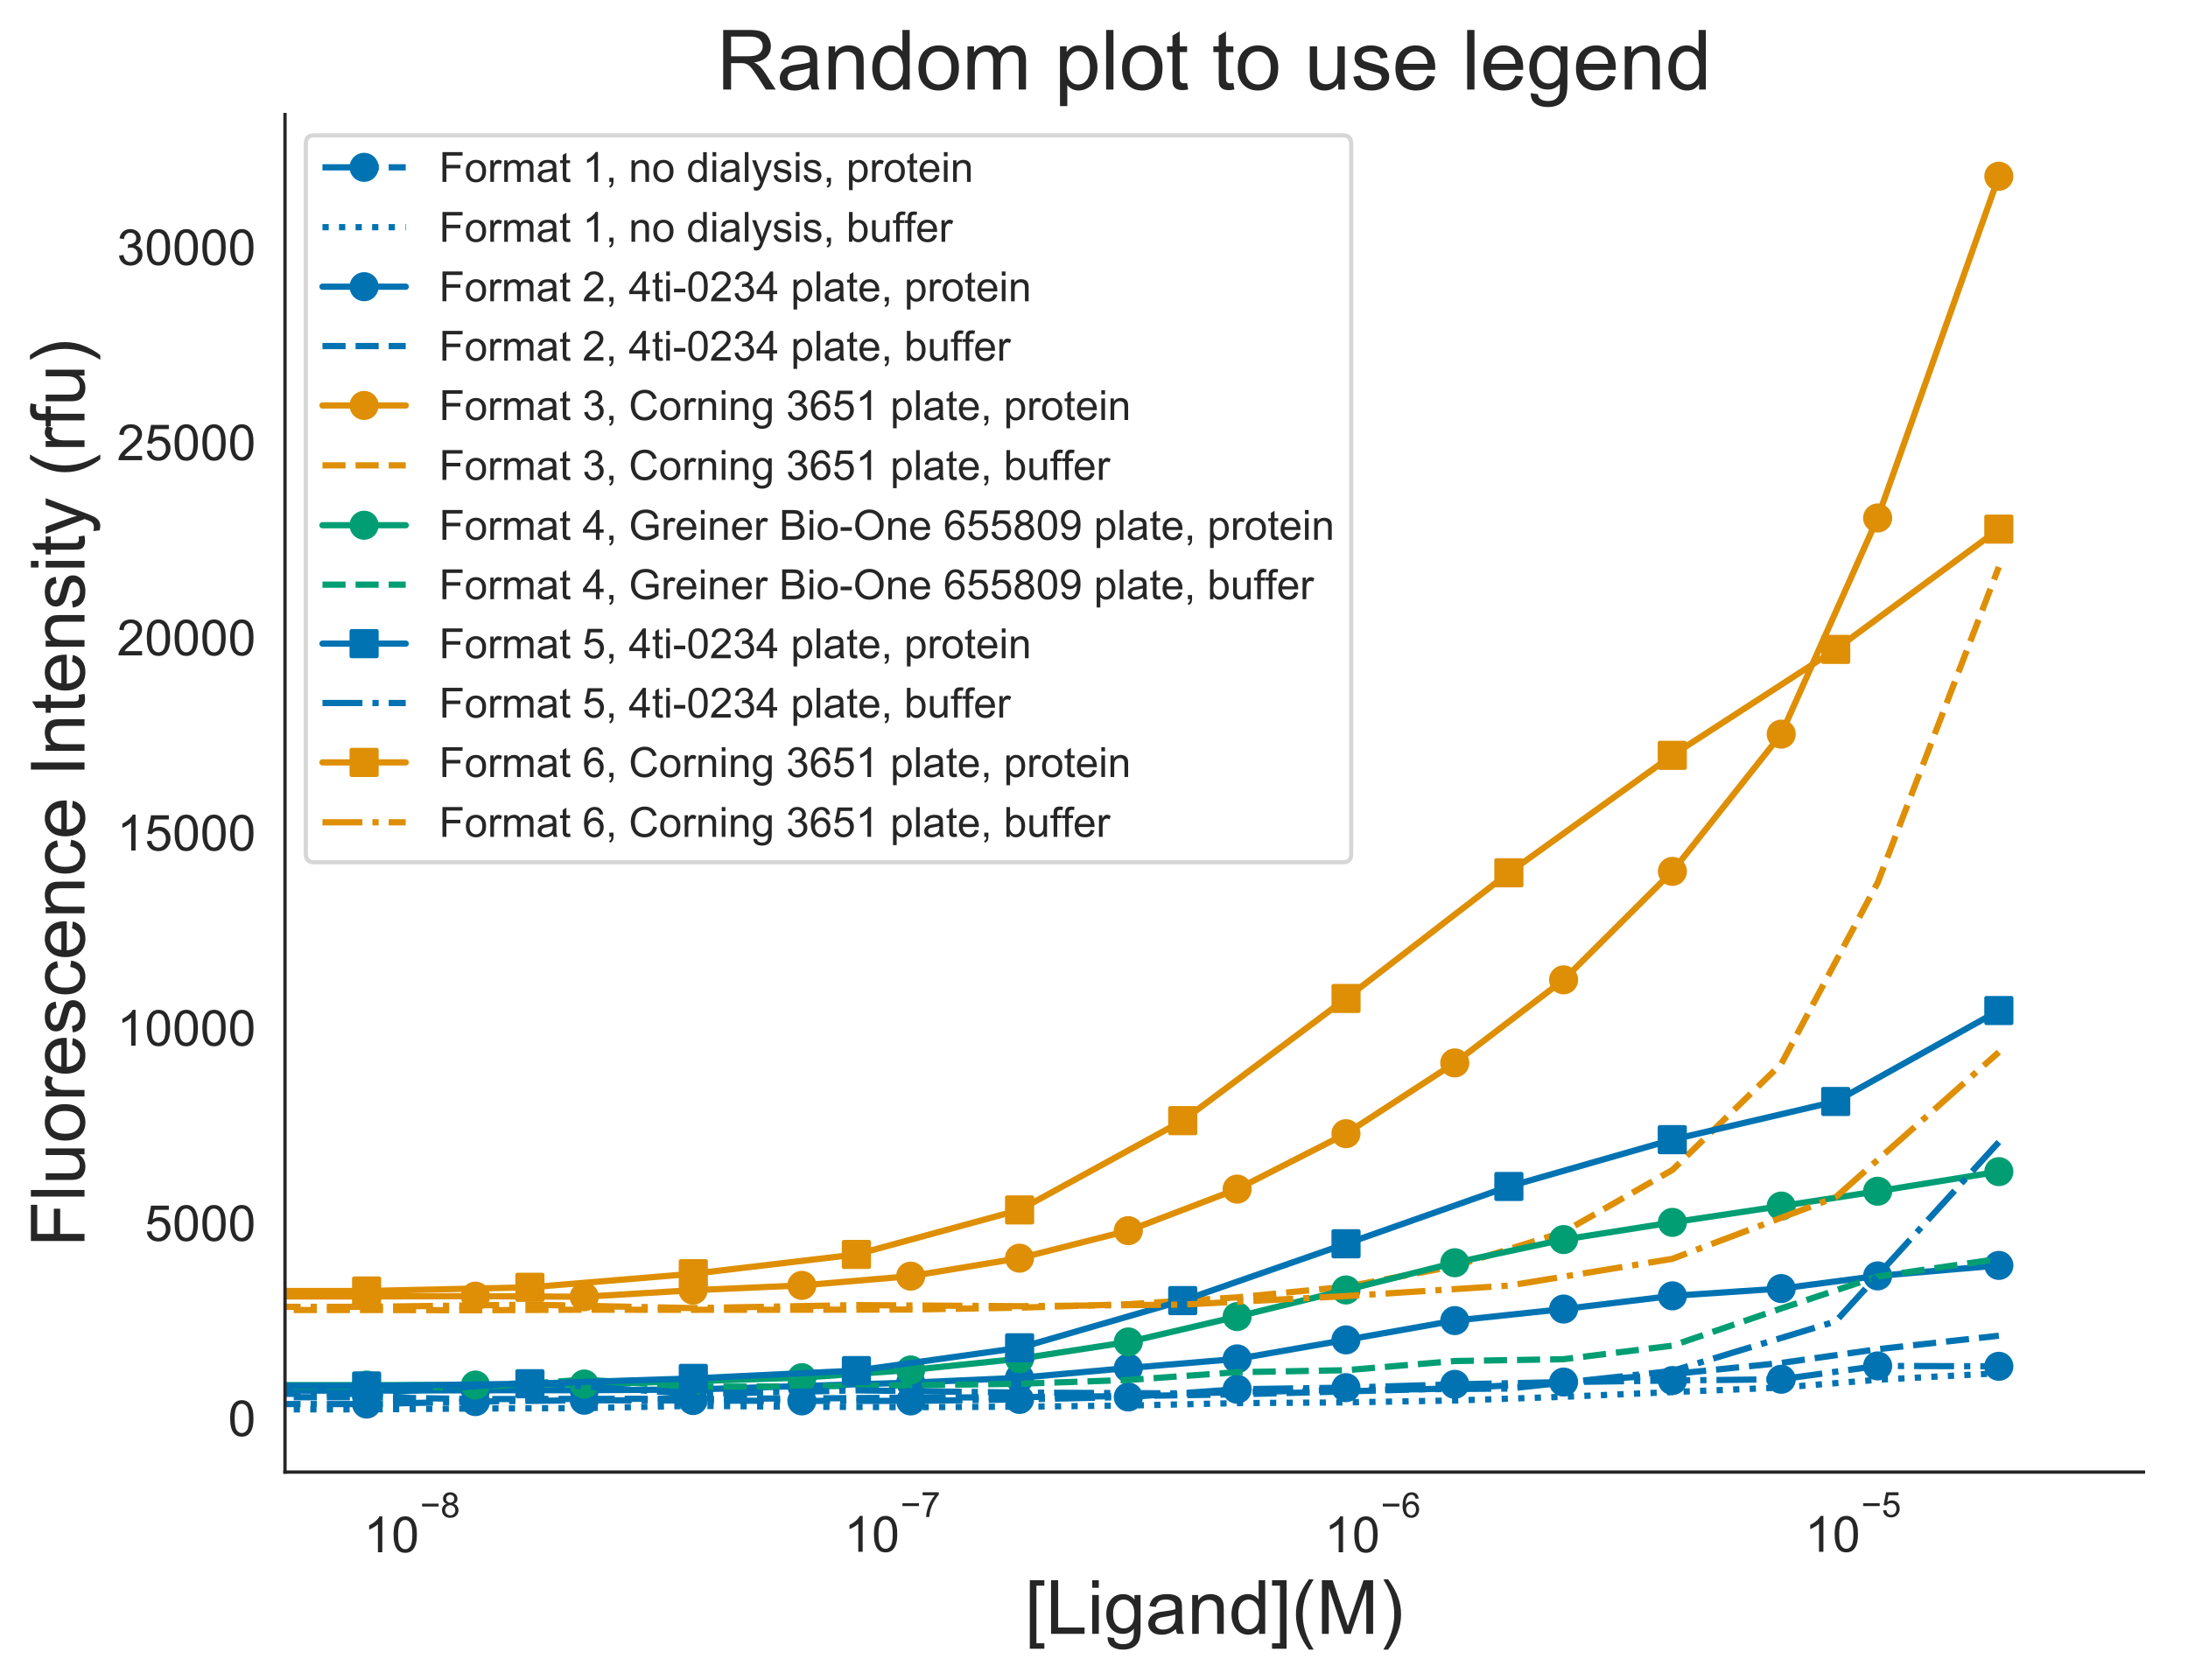 <?xml version="1.0" encoding="utf-8" standalone="no"?>
<!DOCTYPE svg PUBLIC "-//W3C//DTD SVG 1.1//EN"
  "http://www.w3.org/Graphics/SVG/1.1/DTD/svg11.dtd">
<!-- Created with matplotlib (https://matplotlib.org/) -->
<svg height="403.527pt" version="1.1" viewBox="0 0 525.558 403.527" width="525.558pt" xmlns="http://www.w3.org/2000/svg" xmlns:xlink="http://www.w3.org/1999/xlink">
 <defs>
  <style type="text/css">
*{stroke-linecap:butt;stroke-linejoin:round;}
  </style>
 </defs>
 <g id="figure_1">
  <g id="patch_1">
   <path d="M 0 403.527 
L 525.558 403.527 
L 525.558 0 
L 0 0 
z
" style="fill:#ffffff;"/>
  </g>
  <g id="axes_1">
   <g id="patch_2">
    <path d="M 68.457 353.676 
L 514.857 353.676 
L 514.857 27.516 
L 68.457 27.516 
z
" style="fill:#ffffff;"/>
   </g>
   <g id="matplotlib.axis_1">
    <g id="xtick_1">
     <g id="text_1">
      <!-- $\mathdefault{10^{-8}}$ -->
      <defs>
       <path d="M 37.25 0 
L 28.469 0 
L 28.469 56 
Q 25.297 52.984 20.141 49.953 
Q 14.984 46.922 10.891 45.406 
L 10.891 53.906 
Q 18.266 57.375 23.781 62.297 
Q 29.297 67.234 31.594 71.875 
L 37.25 71.875 
z
" id="ArialMT-49"/>
       <path d="M 4.156 35.297 
Q 4.156 48 6.766 55.734 
Q 9.375 63.484 14.516 67.672 
Q 19.672 71.875 27.484 71.875 
Q 33.25 71.875 37.594 69.547 
Q 41.938 67.234 44.766 62.859 
Q 47.609 58.5 49.219 52.219 
Q 50.828 45.953 50.828 35.297 
Q 50.828 22.703 48.234 14.969 
Q 45.656 7.234 40.5 3 
Q 35.359 -1.219 27.484 -1.219 
Q 17.141 -1.219 11.234 6.203 
Q 4.156 15.141 4.156 35.297 
z
M 13.188 35.297 
Q 13.188 17.672 17.312 11.828 
Q 21.438 6 27.484 6 
Q 33.547 6 37.672 11.859 
Q 41.797 17.719 41.797 35.297 
Q 41.797 52.984 37.672 58.781 
Q 33.547 64.594 27.391 64.594 
Q 21.344 64.594 17.719 59.469 
Q 13.188 52.938 13.188 35.297 
z
" id="ArialMT-48"/>
       <path d="M 52.828 31.203 
L 5.562 31.203 
L 5.562 39.406 
L 52.828 39.406 
z
" id="ArialMT-8722"/>
       <path d="M 17.672 38.812 
Q 12.203 40.828 9.562 44.531 
Q 6.938 48.25 6.938 53.422 
Q 6.938 61.234 12.547 66.547 
Q 18.172 71.875 27.484 71.875 
Q 36.859 71.875 42.578 66.422 
Q 48.297 60.984 48.297 53.172 
Q 48.297 48.188 45.672 44.5 
Q 43.062 40.828 37.75 38.812 
Q 44.344 36.672 47.781 31.875 
Q 51.219 27.094 51.219 20.453 
Q 51.219 11.281 44.719 5.031 
Q 38.234 -1.219 27.641 -1.219 
Q 17.047 -1.219 10.547 5.047 
Q 4.047 11.328 4.047 20.703 
Q 4.047 27.688 7.594 32.391 
Q 11.141 37.109 17.672 38.812 
z
M 15.922 53.719 
Q 15.922 48.641 19.188 45.406 
Q 22.469 42.188 27.688 42.188 
Q 32.766 42.188 36.016 45.375 
Q 39.266 48.578 39.266 53.219 
Q 39.266 58.062 35.906 61.359 
Q 32.562 64.656 27.594 64.656 
Q 22.562 64.656 19.234 61.422 
Q 15.922 58.203 15.922 53.719 
z
M 13.094 20.656 
Q 13.094 16.891 14.875 13.375 
Q 16.656 9.859 20.172 7.922 
Q 23.688 6 27.734 6 
Q 34.031 6 38.125 10.047 
Q 42.234 14.109 42.234 20.359 
Q 42.234 26.703 38.016 30.859 
Q 33.797 35.016 27.438 35.016 
Q 21.234 35.016 17.156 30.906 
Q 13.094 26.812 13.094 20.656 
z
" id="ArialMT-56"/>
      </defs>
      <g style="fill:#262626;" transform="translate(87.362 373.051)scale(0.12 -0.12)">
       <use transform="translate(0 0.994)" xlink:href="#ArialMT-49"/>
       <use transform="translate(55.615 0.994)" xlink:href="#ArialMT-48"/>
       <use transform="translate(112.973 70.688)scale(0.7)" xlink:href="#ArialMT-8722"/>
       <use transform="translate(153.852 70.688)scale(0.7)" xlink:href="#ArialMT-56"/>
      </g>
     </g>
    </g>
    <g id="xtick_2">
     <g id="text_2">
      <!-- $\mathdefault{10^{-7}}$ -->
      <defs>
       <path d="M 4.734 62.203 
L 4.734 70.656 
L 51.078 70.656 
L 51.078 63.812 
Q 44.234 56.547 37.516 44.484 
Q 30.812 32.422 27.156 19.672 
Q 24.516 10.688 23.781 0 
L 14.75 0 
Q 14.891 8.453 18.062 20.406 
Q 21.234 32.375 27.172 43.484 
Q 33.109 54.594 39.797 62.203 
z
" id="ArialMT-55"/>
      </defs>
      <g style="fill:#262626;" transform="translate(202.745 372.931)scale(0.12 -0.12)">
       <use transform="translate(0 0.847)" xlink:href="#ArialMT-49"/>
       <use transform="translate(55.615 0.847)" xlink:href="#ArialMT-48"/>
       <use transform="translate(112.973 70.541)scale(0.7)" xlink:href="#ArialMT-8722"/>
       <use transform="translate(153.852 70.541)scale(0.7)" xlink:href="#ArialMT-55"/>
      </g>
     </g>
    </g>
    <g id="xtick_3">
     <g id="text_3">
      <!-- $\mathdefault{10^{-6}}$ -->
      <defs>
       <path d="M 49.75 54.047 
L 41.016 53.375 
Q 39.844 58.547 37.703 60.891 
Q 34.125 64.656 28.906 64.656 
Q 24.703 64.656 21.531 62.312 
Q 17.391 59.281 14.984 53.469 
Q 12.594 47.656 12.5 36.922 
Q 15.672 41.75 20.266 44.094 
Q 24.859 46.438 29.891 46.438 
Q 38.672 46.438 44.844 39.969 
Q 51.031 33.5 51.031 23.25 
Q 51.031 16.5 48.125 10.719 
Q 45.219 4.938 40.141 1.859 
Q 35.062 -1.219 28.609 -1.219 
Q 17.625 -1.219 10.688 6.859 
Q 3.766 14.938 3.766 33.5 
Q 3.766 54.25 11.422 63.672 
Q 18.109 71.875 29.438 71.875 
Q 37.891 71.875 43.281 67.141 
Q 48.688 62.406 49.75 54.047 
z
M 13.875 23.188 
Q 13.875 18.656 15.797 14.5 
Q 17.719 10.359 21.188 8.172 
Q 24.656 6 28.469 6 
Q 34.031 6 38.031 10.484 
Q 42.047 14.984 42.047 22.703 
Q 42.047 30.125 38.078 34.391 
Q 34.125 38.672 28.125 38.672 
Q 22.172 38.672 18.016 34.391 
Q 13.875 30.125 13.875 23.188 
z
" id="ArialMT-54"/>
      </defs>
      <g style="fill:#262626;" transform="translate(318.128 373.051)scale(0.12 -0.12)">
       <use transform="translate(0 0.994)" xlink:href="#ArialMT-49"/>
       <use transform="translate(55.615 0.994)" xlink:href="#ArialMT-48"/>
       <use transform="translate(112.973 70.688)scale(0.7)" xlink:href="#ArialMT-8722"/>
       <use transform="translate(153.852 70.688)scale(0.7)" xlink:href="#ArialMT-54"/>
      </g>
     </g>
    </g>
    <g id="xtick_4">
     <g id="text_4">
      <!-- $\mathdefault{10^{-5}}$ -->
      <defs>
       <path d="M 4.156 18.75 
L 13.375 19.531 
Q 14.406 12.797 18.141 9.391 
Q 21.875 6 27.156 6 
Q 33.5 6 37.891 10.781 
Q 42.281 15.578 42.281 23.484 
Q 42.281 31 38.062 35.344 
Q 33.844 39.703 27 39.703 
Q 22.75 39.703 19.328 37.766 
Q 15.922 35.844 13.969 32.766 
L 5.719 33.844 
L 12.641 70.609 
L 48.25 70.609 
L 48.25 62.203 
L 19.672 62.203 
L 15.828 42.969 
Q 22.266 47.469 29.344 47.469 
Q 38.719 47.469 45.156 40.969 
Q 51.609 34.469 51.609 24.266 
Q 51.609 14.547 45.953 7.469 
Q 39.062 -1.219 27.156 -1.219 
Q 17.391 -1.219 11.203 4.25 
Q 5.031 9.719 4.156 18.75 
z
" id="ArialMT-53"/>
      </defs>
      <g style="fill:#262626;" transform="translate(433.51 372.931)scale(0.12 -0.12)">
       <use transform="translate(0 0.88)" xlink:href="#ArialMT-49"/>
       <use transform="translate(55.615 0.88)" xlink:href="#ArialMT-48"/>
       <use transform="translate(112.973 70.573)scale(0.7)" xlink:href="#ArialMT-8722"/>
       <use transform="translate(153.852 70.573)scale(0.7)" xlink:href="#ArialMT-53"/>
      </g>
     </g>
    </g>
    <g id="xtick_5"/>
    <g id="xtick_6"/>
    <g id="xtick_7"/>
    <g id="xtick_8"/>
    <g id="xtick_9"/>
    <g id="xtick_10"/>
    <g id="xtick_11"/>
    <g id="xtick_12"/>
    <g id="xtick_13"/>
    <g id="xtick_14"/>
    <g id="xtick_15"/>
    <g id="xtick_16"/>
    <g id="xtick_17"/>
    <g id="xtick_18"/>
    <g id="xtick_19"/>
    <g id="xtick_20"/>
    <g id="xtick_21"/>
    <g id="xtick_22"/>
    <g id="xtick_23"/>
    <g id="xtick_24"/>
    <g id="xtick_25"/>
    <g id="xtick_26"/>
    <g id="xtick_27"/>
    <g id="xtick_28"/>
    <g id="xtick_29"/>
    <g id="xtick_30"/>
    <g id="xtick_31"/>
    <g id="xtick_32"/>
    <g id="xtick_33"/>
    <g id="xtick_34"/>
    <g id="xtick_35"/>
    <g id="text_5">
     <!-- [Ligand](M) -->
     <defs>
      <path d="M 6.781 -19.875 
L 6.781 71.578 
L 26.172 71.578 
L 26.172 64.312 
L 15.578 64.312 
L 15.578 -12.594 
L 26.172 -12.594 
L 26.172 -19.875 
z
" id="ArialMT-91"/>
      <path d="M 7.328 0 
L 7.328 71.578 
L 16.797 71.578 
L 16.797 8.453 
L 52.047 8.453 
L 52.047 0 
z
" id="ArialMT-76"/>
      <path d="M 6.641 61.469 
L 6.641 71.578 
L 15.438 71.578 
L 15.438 61.469 
z
M 6.641 0 
L 6.641 51.859 
L 15.438 51.859 
L 15.438 0 
z
" id="ArialMT-105"/>
      <path d="M 4.984 -4.297 
L 13.531 -5.562 
Q 14.062 -9.516 16.5 -11.328 
Q 19.781 -13.766 25.438 -13.766 
Q 31.547 -13.766 34.859 -11.328 
Q 38.188 -8.891 39.359 -4.5 
Q 40.047 -1.812 39.984 6.781 
Q 34.234 0 25.641 0 
Q 14.938 0 9.078 7.719 
Q 3.219 15.438 3.219 26.219 
Q 3.219 33.641 5.906 39.906 
Q 8.594 46.188 13.688 49.609 
Q 18.797 53.031 25.688 53.031 
Q 34.859 53.031 40.828 45.609 
L 40.828 51.859 
L 48.922 51.859 
L 48.922 7.031 
Q 48.922 -5.078 46.453 -10.125 
Q 44 -15.188 38.641 -18.109 
Q 33.297 -21.047 25.484 -21.047 
Q 16.219 -21.047 10.5 -16.875 
Q 4.781 -12.703 4.984 -4.297 
z
M 12.25 26.859 
Q 12.25 16.656 16.297 11.969 
Q 20.359 7.281 26.469 7.281 
Q 32.516 7.281 36.609 11.938 
Q 40.719 16.609 40.719 26.562 
Q 40.719 36.078 36.5 40.906 
Q 32.281 45.75 26.312 45.75 
Q 20.453 45.75 16.344 40.984 
Q 12.25 36.234 12.25 26.859 
z
" id="ArialMT-103"/>
      <path d="M 40.438 6.391 
Q 35.547 2.25 31.031 0.531 
Q 26.516 -1.172 21.344 -1.172 
Q 12.797 -1.172 8.203 3 
Q 3.609 7.172 3.609 13.672 
Q 3.609 17.484 5.344 20.625 
Q 7.078 23.781 9.891 25.688 
Q 12.703 27.594 16.219 28.562 
Q 18.797 29.25 24.031 29.891 
Q 34.672 31.156 39.703 32.906 
Q 39.75 34.719 39.75 35.203 
Q 39.75 40.578 37.25 42.781 
Q 33.891 45.75 27.25 45.75 
Q 21.047 45.75 18.094 43.578 
Q 15.141 41.406 13.719 35.891 
L 5.125 37.062 
Q 6.297 42.578 8.984 45.969 
Q 11.672 49.359 16.75 51.188 
Q 21.828 53.031 28.516 53.031 
Q 35.156 53.031 39.297 51.469 
Q 43.453 49.906 45.406 47.531 
Q 47.359 45.172 48.141 41.547 
Q 48.578 39.312 48.578 33.453 
L 48.578 21.734 
Q 48.578 9.469 49.141 6.219 
Q 49.703 2.984 51.375 0 
L 42.188 0 
Q 40.828 2.734 40.438 6.391 
z
M 39.703 26.031 
Q 34.906 24.078 25.344 22.703 
Q 19.922 21.922 17.672 20.938 
Q 15.438 19.969 14.203 18.094 
Q 12.984 16.219 12.984 13.922 
Q 12.984 10.406 15.641 8.062 
Q 18.312 5.719 23.438 5.719 
Q 28.516 5.719 32.469 7.938 
Q 36.422 10.156 38.281 14.016 
Q 39.703 17 39.703 22.797 
z
" id="ArialMT-97"/>
      <path d="M 6.594 0 
L 6.594 51.859 
L 14.5 51.859 
L 14.5 44.484 
Q 20.219 53.031 31 53.031 
Q 35.688 53.031 39.625 51.344 
Q 43.562 49.656 45.516 46.922 
Q 47.469 44.188 48.25 40.438 
Q 48.734 37.984 48.734 31.891 
L 48.734 0 
L 39.938 0 
L 39.938 31.547 
Q 39.938 36.922 38.906 39.578 
Q 37.891 42.234 35.281 43.812 
Q 32.672 45.406 29.156 45.406 
Q 23.531 45.406 19.453 41.844 
Q 15.375 38.281 15.375 28.328 
L 15.375 0 
z
" id="ArialMT-110"/>
      <path d="M 40.234 0 
L 40.234 6.547 
Q 35.297 -1.172 25.734 -1.172 
Q 19.531 -1.172 14.328 2.25 
Q 9.125 5.672 6.266 11.797 
Q 3.422 17.922 3.422 25.875 
Q 3.422 33.641 6 39.969 
Q 8.594 46.297 13.766 49.656 
Q 18.953 53.031 25.344 53.031 
Q 30.031 53.031 33.688 51.047 
Q 37.359 49.078 39.656 45.906 
L 39.656 71.578 
L 48.391 71.578 
L 48.391 0 
z
M 12.453 25.875 
Q 12.453 15.922 16.641 10.984 
Q 20.844 6.062 26.562 6.062 
Q 32.328 6.062 36.344 10.766 
Q 40.375 15.484 40.375 25.141 
Q 40.375 35.797 36.266 40.766 
Q 32.172 45.75 26.172 45.75 
Q 20.312 45.75 16.375 40.969 
Q 12.453 36.188 12.453 25.875 
z
" id="ArialMT-100"/>
      <path d="M 21.297 -19.875 
L 1.906 -19.875 
L 1.906 -12.594 
L 12.5 -12.594 
L 12.5 64.312 
L 1.906 64.312 
L 1.906 71.578 
L 21.297 71.578 
z
" id="ArialMT-93"/>
      <path d="M 23.391 -21.047 
Q 16.109 -11.859 11.078 0.438 
Q 6.062 12.75 6.062 25.922 
Q 6.062 37.547 9.812 48.188 
Q 14.203 60.547 23.391 72.797 
L 29.688 72.797 
Q 23.781 62.641 21.875 58.297 
Q 18.891 51.562 17.188 44.234 
Q 15.094 35.109 15.094 25.875 
Q 15.094 2.391 29.688 -21.047 
z
" id="ArialMT-40"/>
      <path d="M 7.422 0 
L 7.422 71.578 
L 21.688 71.578 
L 38.625 20.906 
Q 40.969 13.812 42.047 10.297 
Q 43.266 14.203 45.844 21.781 
L 62.984 71.578 
L 75.734 71.578 
L 75.734 0 
L 66.609 0 
L 66.609 59.906 
L 45.797 0 
L 37.25 0 
L 16.547 60.938 
L 16.547 0 
z
" id="ArialMT-77"/>
      <path d="M 12.359 -21.047 
L 6.062 -21.047 
Q 20.656 2.391 20.656 25.875 
Q 20.656 35.062 18.562 44.094 
Q 16.891 51.422 13.922 58.156 
Q 12.016 62.547 6.062 72.797 
L 12.359 72.797 
Q 21.531 60.547 25.922 48.188 
Q 29.688 37.547 29.688 25.922 
Q 29.688 12.75 24.625 0.438 
Q 19.578 -11.859 12.359 -21.047 
z
" id="ArialMT-41"/>
     </defs>
     <g style="fill:#262626;" transform="translate(246.143 392.539)scale(0.18 -0.18)">
      <use xlink:href="#ArialMT-91"/>
      <use x="27.783" xlink:href="#ArialMT-76"/>
      <use x="83.398" xlink:href="#ArialMT-105"/>
      <use x="105.615" xlink:href="#ArialMT-103"/>
      <use x="161.23" xlink:href="#ArialMT-97"/>
      <use x="216.846" xlink:href="#ArialMT-110"/>
      <use x="272.461" xlink:href="#ArialMT-100"/>
      <use x="328.076" xlink:href="#ArialMT-93"/>
      <use x="355.859" xlink:href="#ArialMT-40"/>
      <use x="389.16" xlink:href="#ArialMT-77"/>
      <use x="472.461" xlink:href="#ArialMT-41"/>
     </g>
    </g>
   </g>
   <g id="matplotlib.axis_2">
    <g id="ytick_1">
     <g id="text_6">
      <!-- 0 -->
      <g style="fill:#262626;" transform="translate(54.784 345.021)scale(0.12 -0.12)">
       <use xlink:href="#ArialMT-48"/>
      </g>
     </g>
    </g>
    <g id="ytick_2">
     <g id="text_7">
      <!-- 5000 -->
      <g style="fill:#262626;" transform="translate(34.765 298.128)scale(0.12 -0.12)">
       <use xlink:href="#ArialMT-53"/>
       <use x="55.615" xlink:href="#ArialMT-48"/>
       <use x="111.23" xlink:href="#ArialMT-48"/>
       <use x="166.846" xlink:href="#ArialMT-48"/>
      </g>
     </g>
    </g>
    <g id="ytick_3">
     <g id="text_8">
      <!-- 10000 -->
      <g style="fill:#262626;" transform="translate(28.092 251.236)scale(0.12 -0.12)">
       <use xlink:href="#ArialMT-49"/>
       <use x="55.615" xlink:href="#ArialMT-48"/>
       <use x="111.23" xlink:href="#ArialMT-48"/>
       <use x="166.846" xlink:href="#ArialMT-48"/>
       <use x="222.461" xlink:href="#ArialMT-48"/>
      </g>
     </g>
    </g>
    <g id="ytick_4">
     <g id="text_9">
      <!-- 15000 -->
      <g style="fill:#262626;" transform="translate(28.092 204.344)scale(0.12 -0.12)">
       <use xlink:href="#ArialMT-49"/>
       <use x="55.615" xlink:href="#ArialMT-53"/>
       <use x="111.23" xlink:href="#ArialMT-48"/>
       <use x="166.846" xlink:href="#ArialMT-48"/>
       <use x="222.461" xlink:href="#ArialMT-48"/>
      </g>
     </g>
    </g>
    <g id="ytick_5">
     <g id="text_10">
      <!-- 20000 -->
      <defs>
       <path d="M 50.344 8.453 
L 50.344 0 
L 3.031 0 
Q 2.938 3.172 4.047 6.109 
Q 5.859 10.938 9.828 15.625 
Q 13.812 20.312 21.344 26.469 
Q 33.016 36.031 37.109 41.625 
Q 41.219 47.219 41.219 52.203 
Q 41.219 57.422 37.469 61 
Q 33.734 64.594 27.734 64.594 
Q 21.391 64.594 17.578 60.781 
Q 13.766 56.984 13.719 50.25 
L 4.688 51.172 
Q 5.609 61.281 11.656 66.578 
Q 17.719 71.875 27.938 71.875 
Q 38.234 71.875 44.234 66.156 
Q 50.25 60.453 50.25 52 
Q 50.25 47.703 48.484 43.547 
Q 46.734 39.406 42.656 34.812 
Q 38.578 30.219 29.109 22.219 
Q 21.188 15.578 18.938 13.203 
Q 16.703 10.844 15.234 8.453 
z
" id="ArialMT-50"/>
      </defs>
      <g style="fill:#262626;" transform="translate(28.092 157.452)scale(0.12 -0.12)">
       <use xlink:href="#ArialMT-50"/>
       <use x="55.615" xlink:href="#ArialMT-48"/>
       <use x="111.23" xlink:href="#ArialMT-48"/>
       <use x="166.846" xlink:href="#ArialMT-48"/>
       <use x="222.461" xlink:href="#ArialMT-48"/>
      </g>
     </g>
    </g>
    <g id="ytick_6">
     <g id="text_11">
      <!-- 25000 -->
      <g style="fill:#262626;" transform="translate(28.092 110.559)scale(0.12 -0.12)">
       <use xlink:href="#ArialMT-50"/>
       <use x="55.615" xlink:href="#ArialMT-53"/>
       <use x="111.23" xlink:href="#ArialMT-48"/>
       <use x="166.846" xlink:href="#ArialMT-48"/>
       <use x="222.461" xlink:href="#ArialMT-48"/>
      </g>
     </g>
    </g>
    <g id="ytick_7">
     <g id="text_12">
      <!-- 30000 -->
      <defs>
       <path d="M 4.203 18.891 
L 12.984 20.062 
Q 14.5 12.594 18.141 9.297 
Q 21.781 6 27 6 
Q 33.203 6 37.469 10.297 
Q 41.75 14.594 41.75 20.953 
Q 41.75 27 37.797 30.922 
Q 33.844 34.859 27.734 34.859 
Q 25.25 34.859 21.531 33.891 
L 22.516 41.609 
Q 23.391 41.5 23.922 41.5 
Q 29.547 41.5 34.031 44.422 
Q 38.531 47.359 38.531 53.469 
Q 38.531 58.297 35.25 61.469 
Q 31.984 64.656 26.812 64.656 
Q 21.688 64.656 18.266 61.422 
Q 14.844 58.203 13.875 51.766 
L 5.078 53.328 
Q 6.688 62.156 12.391 67.016 
Q 18.109 71.875 26.609 71.875 
Q 32.469 71.875 37.391 69.359 
Q 42.328 66.844 44.938 62.5 
Q 47.562 58.156 47.562 53.266 
Q 47.562 48.641 45.062 44.828 
Q 42.578 41.016 37.703 38.766 
Q 44.047 37.312 47.562 32.688 
Q 51.078 28.078 51.078 21.141 
Q 51.078 11.766 44.234 5.25 
Q 37.406 -1.266 26.953 -1.266 
Q 17.531 -1.266 11.297 4.344 
Q 5.078 9.969 4.203 18.891 
z
" id="ArialMT-51"/>
      </defs>
      <g style="fill:#262626;" transform="translate(28.092 63.667)scale(0.12 -0.12)">
       <use xlink:href="#ArialMT-51"/>
       <use x="55.615" xlink:href="#ArialMT-48"/>
       <use x="111.23" xlink:href="#ArialMT-48"/>
       <use x="166.846" xlink:href="#ArialMT-48"/>
       <use x="222.461" xlink:href="#ArialMT-48"/>
      </g>
     </g>
    </g>
    <g id="text_13">
     <!-- Fluorescence Intensity (rfu) -->
     <defs>
      <path d="M 8.203 0 
L 8.203 71.578 
L 56.5 71.578 
L 56.5 63.141 
L 17.672 63.141 
L 17.672 40.969 
L 51.266 40.969 
L 51.266 32.516 
L 17.672 32.516 
L 17.672 0 
z
" id="ArialMT-70"/>
      <path d="M 6.391 0 
L 6.391 71.578 
L 15.188 71.578 
L 15.188 0 
z
" id="ArialMT-108"/>
      <path d="M 40.578 0 
L 40.578 7.625 
Q 34.516 -1.172 24.125 -1.172 
Q 19.531 -1.172 15.547 0.578 
Q 11.578 2.344 9.641 5 
Q 7.719 7.672 6.938 11.531 
Q 6.391 14.109 6.391 19.734 
L 6.391 51.859 
L 15.188 51.859 
L 15.188 23.094 
Q 15.188 16.219 15.719 13.812 
Q 16.547 10.359 19.234 8.375 
Q 21.922 6.391 25.875 6.391 
Q 29.828 6.391 33.297 8.422 
Q 36.766 10.453 38.203 13.938 
Q 39.656 17.438 39.656 24.078 
L 39.656 51.859 
L 48.438 51.859 
L 48.438 0 
z
" id="ArialMT-117"/>
      <path d="M 3.328 25.922 
Q 3.328 40.328 11.328 47.266 
Q 18.016 53.031 27.641 53.031 
Q 38.328 53.031 45.109 46.016 
Q 51.906 39.016 51.906 26.656 
Q 51.906 16.656 48.906 10.906 
Q 45.906 5.172 40.156 2 
Q 34.422 -1.172 27.641 -1.172 
Q 16.75 -1.172 10.031 5.812 
Q 3.328 12.797 3.328 25.922 
z
M 12.359 25.922 
Q 12.359 15.969 16.703 11.016 
Q 21.047 6.062 27.641 6.062 
Q 34.188 6.062 38.531 11.031 
Q 42.875 16.016 42.875 26.219 
Q 42.875 35.844 38.5 40.797 
Q 34.125 45.75 27.641 45.75 
Q 21.047 45.75 16.703 40.812 
Q 12.359 35.891 12.359 25.922 
z
" id="ArialMT-111"/>
      <path d="M 6.5 0 
L 6.5 51.859 
L 14.406 51.859 
L 14.406 44 
Q 17.438 49.516 20 51.266 
Q 22.562 53.031 25.641 53.031 
Q 30.078 53.031 34.672 50.203 
L 31.641 42.047 
Q 28.422 43.953 25.203 43.953 
Q 22.312 43.953 20.016 42.219 
Q 17.719 40.484 16.75 37.406 
Q 15.281 32.719 15.281 27.156 
L 15.281 0 
z
" id="ArialMT-114"/>
      <path d="M 42.094 16.703 
L 51.172 15.578 
Q 49.031 7.625 43.219 3.219 
Q 37.406 -1.172 28.375 -1.172 
Q 17 -1.172 10.328 5.828 
Q 3.656 12.844 3.656 25.484 
Q 3.656 38.578 10.391 45.797 
Q 17.141 53.031 27.875 53.031 
Q 38.281 53.031 44.875 45.953 
Q 51.469 38.875 51.469 26.031 
Q 51.469 25.25 51.422 23.688 
L 12.75 23.688 
Q 13.234 15.141 17.578 10.594 
Q 21.922 6.062 28.422 6.062 
Q 33.25 6.062 36.672 8.594 
Q 40.094 11.141 42.094 16.703 
z
M 13.234 30.906 
L 42.188 30.906 
Q 41.609 37.453 38.875 40.719 
Q 34.672 45.797 27.984 45.797 
Q 21.922 45.797 17.797 41.75 
Q 13.672 37.703 13.234 30.906 
z
" id="ArialMT-101"/>
      <path d="M 3.078 15.484 
L 11.766 16.844 
Q 12.5 11.625 15.844 8.844 
Q 19.188 6.062 25.203 6.062 
Q 31.25 6.062 34.172 8.516 
Q 37.109 10.984 37.109 14.312 
Q 37.109 17.281 34.516 19 
Q 32.719 20.172 25.531 21.969 
Q 15.875 24.422 12.141 26.203 
Q 8.406 27.984 6.469 31.125 
Q 4.547 34.281 4.547 38.094 
Q 4.547 41.547 6.125 44.5 
Q 7.719 47.469 10.453 49.422 
Q 12.5 50.922 16.031 51.969 
Q 19.578 53.031 23.641 53.031 
Q 29.734 53.031 34.344 51.266 
Q 38.969 49.516 41.156 46.5 
Q 43.359 43.5 44.188 38.484 
L 35.594 37.312 
Q 35.016 41.312 32.203 43.547 
Q 29.391 45.797 24.266 45.797 
Q 18.219 45.797 15.625 43.797 
Q 13.031 41.797 13.031 39.109 
Q 13.031 37.406 14.109 36.031 
Q 15.188 34.625 17.484 33.688 
Q 18.797 33.203 25.25 31.453 
Q 34.578 28.953 38.25 27.359 
Q 41.938 25.781 44.031 22.75 
Q 46.141 19.734 46.141 15.234 
Q 46.141 10.844 43.578 6.953 
Q 41.016 3.078 36.172 0.953 
Q 31.344 -1.172 25.25 -1.172 
Q 15.141 -1.172 9.844 3.031 
Q 4.547 7.234 3.078 15.484 
z
" id="ArialMT-115"/>
      <path d="M 40.438 19 
L 49.078 17.875 
Q 47.656 8.938 41.812 3.875 
Q 35.984 -1.172 27.484 -1.172 
Q 16.844 -1.172 10.375 5.781 
Q 3.906 12.75 3.906 25.734 
Q 3.906 34.125 6.688 40.422 
Q 9.469 46.734 15.156 49.875 
Q 20.844 53.031 27.547 53.031 
Q 35.984 53.031 41.359 48.75 
Q 46.734 44.484 48.25 36.625 
L 39.703 35.297 
Q 38.484 40.531 35.375 43.156 
Q 32.281 45.797 27.875 45.797 
Q 21.234 45.797 17.078 41.031 
Q 12.938 36.281 12.938 25.984 
Q 12.938 15.531 16.938 10.797 
Q 20.953 6.062 27.391 6.062 
Q 32.562 6.062 36.031 9.234 
Q 39.5 12.406 40.438 19 
z
" id="ArialMT-99"/>
      <path id="ArialMT-32"/>
      <path d="M 9.328 0 
L 9.328 71.578 
L 18.797 71.578 
L 18.797 0 
z
" id="ArialMT-73"/>
      <path d="M 25.781 7.859 
L 27.047 0.094 
Q 23.344 -0.688 20.406 -0.688 
Q 15.625 -0.688 12.984 0.828 
Q 10.359 2.344 9.281 4.812 
Q 8.203 7.281 8.203 15.188 
L 8.203 45.016 
L 1.766 45.016 
L 1.766 51.859 
L 8.203 51.859 
L 8.203 64.703 
L 16.938 69.969 
L 16.938 51.859 
L 25.781 51.859 
L 25.781 45.016 
L 16.938 45.016 
L 16.938 14.703 
Q 16.938 10.938 17.406 9.859 
Q 17.875 8.797 18.922 8.156 
Q 19.969 7.516 21.922 7.516 
Q 23.391 7.516 25.781 7.859 
z
" id="ArialMT-116"/>
      <path d="M 6.203 -19.969 
L 5.219 -11.719 
Q 8.109 -12.5 10.25 -12.5 
Q 13.188 -12.5 14.938 -11.516 
Q 16.703 -10.547 17.828 -8.797 
Q 18.656 -7.469 20.516 -2.25 
Q 20.75 -1.516 21.297 -0.094 
L 1.609 51.859 
L 11.078 51.859 
L 21.875 21.828 
Q 23.969 16.109 25.641 9.812 
Q 27.156 15.875 29.25 21.625 
L 40.328 51.859 
L 49.125 51.859 
L 29.391 -0.875 
Q 26.219 -9.422 24.469 -12.641 
Q 22.125 -17 19.094 -19.016 
Q 16.062 -21.047 11.859 -21.047 
Q 9.328 -21.047 6.203 -19.969 
z
" id="ArialMT-121"/>
      <path d="M 8.688 0 
L 8.688 45.016 
L 0.922 45.016 
L 0.922 51.859 
L 8.688 51.859 
L 8.688 57.375 
Q 8.688 62.594 9.625 65.141 
Q 10.891 68.562 14.078 70.672 
Q 17.281 72.797 23.047 72.797 
Q 26.766 72.797 31.25 71.922 
L 29.938 64.266 
Q 27.203 64.75 24.75 64.75 
Q 20.75 64.75 19.094 63.031 
Q 17.438 61.328 17.438 56.641 
L 17.438 51.859 
L 27.547 51.859 
L 27.547 45.016 
L 17.438 45.016 
L 17.438 0 
z
" id="ArialMT-102"/>
     </defs>
     <g style="fill:#262626;" transform="translate(20.303 299.629)rotate(-90)scale(0.18 -0.18)">
      <use xlink:href="#ArialMT-70"/>
      <use x="61.084" xlink:href="#ArialMT-108"/>
      <use x="83.301" xlink:href="#ArialMT-117"/>
      <use x="138.916" xlink:href="#ArialMT-111"/>
      <use x="194.531" xlink:href="#ArialMT-114"/>
      <use x="227.832" xlink:href="#ArialMT-101"/>
      <use x="283.447" xlink:href="#ArialMT-115"/>
      <use x="333.447" xlink:href="#ArialMT-99"/>
      <use x="383.447" xlink:href="#ArialMT-101"/>
      <use x="439.062" xlink:href="#ArialMT-110"/>
      <use x="494.678" xlink:href="#ArialMT-99"/>
      <use x="544.678" xlink:href="#ArialMT-101"/>
      <use x="600.293" xlink:href="#ArialMT-32"/>
      <use x="628.076" xlink:href="#ArialMT-73"/>
      <use x="655.859" xlink:href="#ArialMT-110"/>
      <use x="711.475" xlink:href="#ArialMT-116"/>
      <use x="739.258" xlink:href="#ArialMT-101"/>
      <use x="794.873" xlink:href="#ArialMT-110"/>
      <use x="850.488" xlink:href="#ArialMT-115"/>
      <use x="900.488" xlink:href="#ArialMT-105"/>
      <use x="922.705" xlink:href="#ArialMT-116"/>
      <use x="950.488" xlink:href="#ArialMT-121"/>
      <use x="1000.488" xlink:href="#ArialMT-32"/>
      <use x="1028.271" xlink:href="#ArialMT-40"/>
      <use x="1061.572" xlink:href="#ArialMT-114"/>
      <use x="1094.873" xlink:href="#ArialMT-102"/>
      <use x="1122.656" xlink:href="#ArialMT-117"/>
      <use x="1178.271" xlink:href="#ArialMT-41"/>
     </g>
    </g>
   </g>
   <g id="line2d_1">
    <path clip-path="url(#p2bf82ee76b)" d="M -1 337.331 
L 88.061 337.331 
L 114.198 336.74 
L 140.336 336.412 
L 166.473 336.487 
L 192.611 336.571 
L 218.748 336.581 
L 244.886 336.224 
L 271.023 335.633 
L 297.161 333.776 
L 323.299 333.392 
L 349.436 332.595 
L 375.574 332.051 
L 401.711 331.676 
L 427.849 331.376 
L 451.012 328.168 
L 480.124 328.262 
" style="fill:none;stroke:#0173b2;stroke-dasharray:9.6,2.4,1.5,2.4;stroke-dashoffset:0;stroke-width:1.5;"/>
    <defs>
     <path d="M 0 3 
C 0.796 3 1.559 2.684 2.121 2.121 
C 2.684 1.559 3 0.796 3 0 
C 3 -0.796 2.684 -1.559 2.121 -2.121 
C 1.559 -2.684 0.796 -3 0 -3 
C -0.796 -3 -1.559 -2.684 -2.121 -2.121 
C -2.684 -1.559 -3 -0.796 -3 0 
C -3 0.796 -2.684 1.559 -2.121 2.121 
C -1.559 2.684 -0.796 3 0 3 
z
" id="m27ba886931" style="stroke:#0173b2;"/>
    </defs>
    <g clip-path="url(#p2bf82ee76b)">
     <use style="fill:#0173b2;stroke:#0173b2;" x="-1" xlink:href="#m27ba886931" y="337.331"/>
     <use style="fill:#0173b2;stroke:#0173b2;" x="88.061" xlink:href="#m27ba886931" y="337.331"/>
     <use style="fill:#0173b2;stroke:#0173b2;" x="114.198" xlink:href="#m27ba886931" y="336.74"/>
     <use style="fill:#0173b2;stroke:#0173b2;" x="140.336" xlink:href="#m27ba886931" y="336.412"/>
     <use style="fill:#0173b2;stroke:#0173b2;" x="166.473" xlink:href="#m27ba886931" y="336.487"/>
     <use style="fill:#0173b2;stroke:#0173b2;" x="192.611" xlink:href="#m27ba886931" y="336.571"/>
     <use style="fill:#0173b2;stroke:#0173b2;" x="218.748" xlink:href="#m27ba886931" y="336.581"/>
     <use style="fill:#0173b2;stroke:#0173b2;" x="244.886" xlink:href="#m27ba886931" y="336.224"/>
     <use style="fill:#0173b2;stroke:#0173b2;" x="271.023" xlink:href="#m27ba886931" y="335.633"/>
     <use style="fill:#0173b2;stroke:#0173b2;" x="297.161" xlink:href="#m27ba886931" y="333.776"/>
     <use style="fill:#0173b2;stroke:#0173b2;" x="323.299" xlink:href="#m27ba886931" y="333.392"/>
     <use style="fill:#0173b2;stroke:#0173b2;" x="349.436" xlink:href="#m27ba886931" y="332.595"/>
     <use style="fill:#0173b2;stroke:#0173b2;" x="375.574" xlink:href="#m27ba886931" y="332.051"/>
     <use style="fill:#0173b2;stroke:#0173b2;" x="401.711" xlink:href="#m27ba886931" y="331.676"/>
     <use style="fill:#0173b2;stroke:#0173b2;" x="427.849" xlink:href="#m27ba886931" y="331.376"/>
     <use style="fill:#0173b2;stroke:#0173b2;" x="451.012" xlink:href="#m27ba886931" y="328.168"/>
     <use style="fill:#0173b2;stroke:#0173b2;" x="480.124" xlink:href="#m27ba886931" y="328.262"/>
    </g>
   </g>
   <g id="line2d_2">
    <path clip-path="url(#p2bf82ee76b)" d="M -1 338.607 
L 88.061 338.606 
L 114.198 338.4 
L 140.336 338.306 
L 166.473 337.762 
L 192.611 337.978 
L 218.748 338.072 
L 244.886 337.969 
L 271.023 337.687 
L 297.161 337.106 
L 323.299 336.928 
L 349.436 336.477 
L 375.574 335.586 
L 401.711 334.452 
L 427.849 333.364 
L 451.012 331.497 
L 480.124 329.922 
" style="fill:none;stroke:#0173b2;stroke-dasharray:1.5,2.475;stroke-dashoffset:0;stroke-width:1.5;"/>
   </g>
   <g id="line2d_3">
    <path clip-path="url(#p2bf82ee76b)" d="M -1 334.114 
L 88.061 334.114 
L 114.198 334.02 
L 140.336 334.002 
L 166.473 333.842 
L 192.611 332.989 
L 218.748 332.182 
L 244.886 331.029 
L 271.023 328.665 
L 297.161 326.48 
L 323.299 321.913 
L 349.436 317.28 
L 375.574 314.504 
L 401.711 311.334 
L 427.849 309.58 
L 451.012 306.541 
L 480.124 304.019 
" style="fill:none;stroke:#0173b2;stroke-linecap:round;stroke-width:1.5;"/>
    <g clip-path="url(#p2bf82ee76b)">
     <use style="fill:#0173b2;stroke:#0173b2;" x="-1" xlink:href="#m27ba886931" y="334.114"/>
     <use style="fill:#0173b2;stroke:#0173b2;" x="88.061" xlink:href="#m27ba886931" y="334.114"/>
     <use style="fill:#0173b2;stroke:#0173b2;" x="114.198" xlink:href="#m27ba886931" y="334.02"/>
     <use style="fill:#0173b2;stroke:#0173b2;" x="140.336" xlink:href="#m27ba886931" y="334.002"/>
     <use style="fill:#0173b2;stroke:#0173b2;" x="166.473" xlink:href="#m27ba886931" y="333.842"/>
     <use style="fill:#0173b2;stroke:#0173b2;" x="192.611" xlink:href="#m27ba886931" y="332.989"/>
     <use style="fill:#0173b2;stroke:#0173b2;" x="218.748" xlink:href="#m27ba886931" y="332.182"/>
     <use style="fill:#0173b2;stroke:#0173b2;" x="244.886" xlink:href="#m27ba886931" y="331.029"/>
     <use style="fill:#0173b2;stroke:#0173b2;" x="271.023" xlink:href="#m27ba886931" y="328.665"/>
     <use style="fill:#0173b2;stroke:#0173b2;" x="297.161" xlink:href="#m27ba886931" y="326.48"/>
     <use style="fill:#0173b2;stroke:#0173b2;" x="323.299" xlink:href="#m27ba886931" y="321.913"/>
     <use style="fill:#0173b2;stroke:#0173b2;" x="349.436" xlink:href="#m27ba886931" y="317.28"/>
     <use style="fill:#0173b2;stroke:#0173b2;" x="375.574" xlink:href="#m27ba886931" y="314.504"/>
     <use style="fill:#0173b2;stroke:#0173b2;" x="401.711" xlink:href="#m27ba886931" y="311.334"/>
     <use style="fill:#0173b2;stroke:#0173b2;" x="427.849" xlink:href="#m27ba886931" y="309.58"/>
     <use style="fill:#0173b2;stroke:#0173b2;" x="451.012" xlink:href="#m27ba886931" y="306.541"/>
     <use style="fill:#0173b2;stroke:#0173b2;" x="480.124" xlink:href="#m27ba886931" y="304.019"/>
    </g>
   </g>
   <g id="line2d_4">
    <path clip-path="url(#p2bf82ee76b)" d="M -1 335.69 
L 88.061 335.69 
L 114.198 336.14 
L 140.336 336.084 
L 166.473 336.055 
L 192.611 335.98 
L 218.748 335.812 
L 244.886 335.661 
L 271.023 335.418 
L 297.161 334.996 
L 323.299 334.292 
L 349.436 333.542 
L 375.574 332.135 
L 401.711 330.128 
L 427.849 327.455 
L 451.012 324.154 
L 480.124 320.909 
" style="fill:none;stroke:#0173b2;stroke-dasharray:5.55,2.4;stroke-dashoffset:0;stroke-width:1.5;"/>
   </g>
   <g id="line2d_5">
    <path clip-path="url(#p2bf82ee76b)" d="M -1 311.475 
L 88.061 311.474 
L 114.198 311.409 
L 140.336 311.55 
L 166.473 309.974 
L 192.611 308.82 
L 218.748 306.598 
L 244.886 302.284 
L 271.023 295.672 
L 297.161 285.693 
L 323.299 272.376 
L 349.436 255.373 
L 375.574 235.415 
L 401.711 209.353 
L 427.849 176.378 
L 451.012 124.449 
L 480.124 42.341 
" style="fill:none;stroke:#de8f05;stroke-linecap:round;stroke-width:1.5;"/>
    <defs>
     <path d="M 0 3 
C 0.796 3 1.559 2.684 2.121 2.121 
C 2.684 1.559 3 0.796 3 0 
C 3 -0.796 2.684 -1.559 2.121 -2.121 
C 1.559 -2.684 0.796 -3 0 -3 
C -0.796 -3 -1.559 -2.684 -2.121 -2.121 
C -2.684 -1.559 -3 -0.796 -3 0 
C -3 0.796 -2.684 1.559 -2.121 2.121 
C -1.559 2.684 -0.796 3 0 3 
z
" id="m70882d116c" style="stroke:#de8f05;"/>
    </defs>
    <g clip-path="url(#p2bf82ee76b)">
     <use style="fill:#de8f05;stroke:#de8f05;" x="-1" xlink:href="#m70882d116c" y="311.475"/>
     <use style="fill:#de8f05;stroke:#de8f05;" x="88.061" xlink:href="#m70882d116c" y="311.474"/>
     <use style="fill:#de8f05;stroke:#de8f05;" x="114.198" xlink:href="#m70882d116c" y="311.409"/>
     <use style="fill:#de8f05;stroke:#de8f05;" x="140.336" xlink:href="#m70882d116c" y="311.55"/>
     <use style="fill:#de8f05;stroke:#de8f05;" x="166.473" xlink:href="#m70882d116c" y="309.974"/>
     <use style="fill:#de8f05;stroke:#de8f05;" x="192.611" xlink:href="#m70882d116c" y="308.82"/>
     <use style="fill:#de8f05;stroke:#de8f05;" x="218.748" xlink:href="#m70882d116c" y="306.598"/>
     <use style="fill:#de8f05;stroke:#de8f05;" x="244.886" xlink:href="#m70882d116c" y="302.284"/>
     <use style="fill:#de8f05;stroke:#de8f05;" x="271.023" xlink:href="#m70882d116c" y="295.672"/>
     <use style="fill:#de8f05;stroke:#de8f05;" x="297.161" xlink:href="#m70882d116c" y="285.693"/>
     <use style="fill:#de8f05;stroke:#de8f05;" x="323.299" xlink:href="#m70882d116c" y="272.376"/>
     <use style="fill:#de8f05;stroke:#de8f05;" x="349.436" xlink:href="#m70882d116c" y="255.373"/>
     <use style="fill:#de8f05;stroke:#de8f05;" x="375.574" xlink:href="#m70882d116c" y="235.415"/>
     <use style="fill:#de8f05;stroke:#de8f05;" x="401.711" xlink:href="#m70882d116c" y="209.353"/>
     <use style="fill:#de8f05;stroke:#de8f05;" x="427.849" xlink:href="#m70882d116c" y="176.378"/>
     <use style="fill:#de8f05;stroke:#de8f05;" x="451.012" xlink:href="#m70882d116c" y="124.449"/>
     <use style="fill:#de8f05;stroke:#de8f05;" x="480.124" xlink:href="#m70882d116c" y="42.341"/>
    </g>
   </g>
   <g id="line2d_6">
    <path clip-path="url(#p2bf82ee76b)" d="M -1 314.738 
L 88.061 314.738 
L 114.198 314.794 
L 140.336 314.663 
L 166.473 314.691 
L 192.611 314.673 
L 218.748 314.626 
L 244.886 314.175 
L 271.023 313.341 
L 297.161 311.7 
L 323.299 309.149 
L 349.436 304.197 
L 375.574 296 
L 401.711 281.088 
L 427.849 255.626 
L 451.012 212.082 
L 480.124 136.229 
" style="fill:none;stroke:#de8f05;stroke-dasharray:5.55,2.4;stroke-dashoffset:0;stroke-width:1.5;"/>
   </g>
   <g id="line2d_7">
    <path clip-path="url(#p2bf82ee76b)" d="M -1 332.772 
L 88.061 332.773 
L 114.198 332.764 
L 140.336 332.52 
L 166.473 331.835 
L 192.611 330.991 
L 218.748 329.143 
L 244.886 326.442 
L 271.023 322.41 
L 297.161 316.314 
L 323.299 309.918 
L 349.436 303.381 
L 375.574 297.81 
L 401.711 293.684 
L 427.849 289.763 
L 451.012 286.2 
L 480.124 281.492 
" style="fill:none;stroke:#029e73;stroke-linecap:round;stroke-width:1.5;"/>
    <defs>
     <path d="M 0 3 
C 0.796 3 1.559 2.684 2.121 2.121 
C 2.684 1.559 3 0.796 3 0 
C 3 -0.796 2.684 -1.559 2.121 -2.121 
C 1.559 -2.684 0.796 -3 0 -3 
C -0.796 -3 -1.559 -2.684 -2.121 -2.121 
C -2.684 -1.559 -3 -0.796 -3 0 
C -3 0.796 -2.684 1.559 -2.121 2.121 
C -1.559 2.684 -0.796 3 0 3 
z
" id="me69f32ae83" style="stroke:#029e73;"/>
    </defs>
    <g clip-path="url(#p2bf82ee76b)">
     <use style="fill:#029e73;stroke:#029e73;" x="-1" xlink:href="#me69f32ae83" y="332.772"/>
     <use style="fill:#029e73;stroke:#029e73;" x="88.061" xlink:href="#me69f32ae83" y="332.773"/>
     <use style="fill:#029e73;stroke:#029e73;" x="114.198" xlink:href="#me69f32ae83" y="332.764"/>
     <use style="fill:#029e73;stroke:#029e73;" x="140.336" xlink:href="#me69f32ae83" y="332.52"/>
     <use style="fill:#029e73;stroke:#029e73;" x="166.473" xlink:href="#me69f32ae83" y="331.835"/>
     <use style="fill:#029e73;stroke:#029e73;" x="192.611" xlink:href="#me69f32ae83" y="330.991"/>
     <use style="fill:#029e73;stroke:#029e73;" x="218.748" xlink:href="#me69f32ae83" y="329.143"/>
     <use style="fill:#029e73;stroke:#029e73;" x="244.886" xlink:href="#me69f32ae83" y="326.442"/>
     <use style="fill:#029e73;stroke:#029e73;" x="271.023" xlink:href="#me69f32ae83" y="322.41"/>
     <use style="fill:#029e73;stroke:#029e73;" x="297.161" xlink:href="#me69f32ae83" y="316.314"/>
     <use style="fill:#029e73;stroke:#029e73;" x="323.299" xlink:href="#me69f32ae83" y="309.918"/>
     <use style="fill:#029e73;stroke:#029e73;" x="349.436" xlink:href="#me69f32ae83" y="303.381"/>
     <use style="fill:#029e73;stroke:#029e73;" x="375.574" xlink:href="#me69f32ae83" y="297.81"/>
     <use style="fill:#029e73;stroke:#029e73;" x="401.711" xlink:href="#me69f32ae83" y="293.684"/>
     <use style="fill:#029e73;stroke:#029e73;" x="427.849" xlink:href="#me69f32ae83" y="289.763"/>
     <use style="fill:#029e73;stroke:#029e73;" x="451.012" xlink:href="#me69f32ae83" y="286.2"/>
     <use style="fill:#029e73;stroke:#029e73;" x="480.124" xlink:href="#me69f32ae83" y="281.492"/>
    </g>
   </g>
   <g id="line2d_8">
    <path clip-path="url(#p2bf82ee76b)" d="M -1 333.129 
L 88.061 333.129 
L 114.198 333.364 
L 140.336 331.46 
L 166.473 333.176 
L 192.611 333.082 
L 218.748 332.839 
L 244.886 332.454 
L 271.023 331.544 
L 297.161 329.678 
L 323.299 329.2 
L 349.436 326.996 
L 375.574 326.555 
L 401.711 323.301 
L 427.849 314.354 
L 451.012 306.682 
L 480.124 302.443 
" style="fill:none;stroke:#029e73;stroke-dasharray:5.55,2.4;stroke-dashoffset:0;stroke-width:1.5;"/>
   </g>
   <g id="line2d_9">
    <path clip-path="url(#p2bf82ee76b)" d="M -1 332.98 
L 88.061 332.979 
L 127.285 332.445 
L 166.533 331.169 
L 205.709 329.294 
L 244.907 323.817 
L 284.092 312.478 
L 323.316 298.823 
L 362.434 285.055 
L 401.681 273.811 
L 440.939 264.638 
L 480.124 242.787 
" style="fill:none;stroke:#0173b2;stroke-linecap:round;stroke-width:1.5;"/>
    <defs>
     <path d="M -3 3 
L 3 3 
L 3 -3 
L -3 -3 
z
" id="me5ad01dea8" style="stroke:#0173b2;stroke-linejoin:miter;"/>
    </defs>
    <g clip-path="url(#p2bf82ee76b)">
     <use style="fill:#0173b2;stroke:#0173b2;stroke-linejoin:miter;" x="-1" xlink:href="#me5ad01dea8" y="332.98"/>
     <use style="fill:#0173b2;stroke:#0173b2;stroke-linejoin:miter;" x="88.061" xlink:href="#me5ad01dea8" y="332.979"/>
     <use style="fill:#0173b2;stroke:#0173b2;stroke-linejoin:miter;" x="127.285" xlink:href="#me5ad01dea8" y="332.445"/>
     <use style="fill:#0173b2;stroke:#0173b2;stroke-linejoin:miter;" x="166.533" xlink:href="#me5ad01dea8" y="331.169"/>
     <use style="fill:#0173b2;stroke:#0173b2;stroke-linejoin:miter;" x="205.709" xlink:href="#me5ad01dea8" y="329.294"/>
     <use style="fill:#0173b2;stroke:#0173b2;stroke-linejoin:miter;" x="244.907" xlink:href="#me5ad01dea8" y="323.817"/>
     <use style="fill:#0173b2;stroke:#0173b2;stroke-linejoin:miter;" x="284.092" xlink:href="#me5ad01dea8" y="312.478"/>
     <use style="fill:#0173b2;stroke:#0173b2;stroke-linejoin:miter;" x="323.316" xlink:href="#me5ad01dea8" y="298.823"/>
     <use style="fill:#0173b2;stroke:#0173b2;stroke-linejoin:miter;" x="362.434" xlink:href="#me5ad01dea8" y="285.055"/>
     <use style="fill:#0173b2;stroke:#0173b2;stroke-linejoin:miter;" x="401.681" xlink:href="#me5ad01dea8" y="273.811"/>
     <use style="fill:#0173b2;stroke:#0173b2;stroke-linejoin:miter;" x="440.939" xlink:href="#me5ad01dea8" y="264.638"/>
     <use style="fill:#0173b2;stroke:#0173b2;stroke-linejoin:miter;" x="480.124" xlink:href="#me5ad01dea8" y="242.787"/>
    </g>
   </g>
   <g id="line2d_10">
    <path clip-path="url(#p2bf82ee76b)" d="M -1 334.876 
L 88.061 334.883 
L 127.285 332.154 
L 166.533 334.939 
L 205.709 334.048 
L 244.907 334.574 
L 284.092 334.771 
L 323.316 333.917 
L 362.434 333.608 
L 401.681 329.378 
L 440.939 317.477 
L 480.124 274.383 
" style="fill:none;stroke:#0173b2;stroke-dasharray:9.6,2.4,1.5,2.4;stroke-dashoffset:0;stroke-width:1.5;"/>
   </g>
   <g id="line2d_11">
    <path clip-path="url(#p2bf82ee76b)" d="M -1 310.172 
L 88.061 310.171 
L 127.285 309.28 
L 166.533 306.016 
L 205.709 301.383 
L 244.907 290.692 
L 284.092 269.243 
L 323.316 239.889 
L 362.434 209.69 
L 401.681 181.47 
L 440.939 156.017 
L 480.124 127.122 
" style="fill:none;stroke:#de8f05;stroke-linecap:round;stroke-width:1.5;"/>
    <defs>
     <path d="M -3 3 
L 3 3 
L 3 -3 
L -3 -3 
z
" id="m181584c249" style="stroke:#de8f05;stroke-linejoin:miter;"/>
    </defs>
    <g clip-path="url(#p2bf82ee76b)">
     <use style="fill:#de8f05;stroke:#de8f05;stroke-linejoin:miter;" x="-1" xlink:href="#m181584c249" y="310.172"/>
     <use style="fill:#de8f05;stroke:#de8f05;stroke-linejoin:miter;" x="88.061" xlink:href="#m181584c249" y="310.171"/>
     <use style="fill:#de8f05;stroke:#de8f05;stroke-linejoin:miter;" x="127.285" xlink:href="#m181584c249" y="309.28"/>
     <use style="fill:#de8f05;stroke:#de8f05;stroke-linejoin:miter;" x="166.533" xlink:href="#m181584c249" y="306.016"/>
     <use style="fill:#de8f05;stroke:#de8f05;stroke-linejoin:miter;" x="205.709" xlink:href="#m181584c249" y="301.383"/>
     <use style="fill:#de8f05;stroke:#de8f05;stroke-linejoin:miter;" x="244.907" xlink:href="#m181584c249" y="290.692"/>
     <use style="fill:#de8f05;stroke:#de8f05;stroke-linejoin:miter;" x="284.092" xlink:href="#m181584c249" y="269.243"/>
     <use style="fill:#de8f05;stroke:#de8f05;stroke-linejoin:miter;" x="323.316" xlink:href="#m181584c249" y="239.889"/>
     <use style="fill:#de8f05;stroke:#de8f05;stroke-linejoin:miter;" x="362.434" xlink:href="#m181584c249" y="209.69"/>
     <use style="fill:#de8f05;stroke:#de8f05;stroke-linejoin:miter;" x="401.681" xlink:href="#m181584c249" y="181.47"/>
     <use style="fill:#de8f05;stroke:#de8f05;stroke-linejoin:miter;" x="440.939" xlink:href="#m181584c249" y="156.017"/>
     <use style="fill:#de8f05;stroke:#de8f05;stroke-linejoin:miter;" x="480.124" xlink:href="#m181584c249" y="127.122"/>
    </g>
   </g>
   <g id="line2d_12">
    <path clip-path="url(#p2bf82ee76b)" d="M -1 313.969 
L 88.061 313.969 
L 127.285 313.453 
L 166.533 314.279 
L 205.709 313.556 
L 244.907 313.819 
L 284.092 313.435 
L 323.316 311.39 
L 362.434 308.877 
L 401.681 302.443 
L 440.939 287.634 
L 480.124 252.775 
" style="fill:none;stroke:#de8f05;stroke-dasharray:9.6,2.4,1.5,2.4;stroke-dashoffset:0;stroke-width:1.5;"/>
   </g>
   <g id="patch_3">
    <path d="M 68.457 353.676 
L 68.457 27.516 
" style="fill:none;stroke:#262626;stroke-linecap:square;stroke-linejoin:miter;stroke-width:0.8;"/>
   </g>
   <g id="patch_4">
    <path d="M 68.457 353.676 
L 514.857 353.676 
" style="fill:none;stroke:#262626;stroke-linecap:square;stroke-linejoin:miter;stroke-width:0.8;"/>
   </g>
   <g id="text_14">
    <!-- Random plot to use legend -->
    <defs>
     <path d="M 7.859 0 
L 7.859 71.578 
L 39.594 71.578 
Q 49.172 71.578 54.141 69.641 
Q 59.125 67.719 62.109 62.828 
Q 65.094 57.953 65.094 52.047 
Q 65.094 44.438 60.156 39.203 
Q 55.219 33.984 44.922 32.562 
Q 48.688 30.766 50.641 29 
Q 54.781 25.203 58.5 19.484 
L 70.953 0 
L 59.031 0 
L 49.562 14.891 
Q 45.406 21.344 42.719 24.75 
Q 40.047 28.172 37.922 29.531 
Q 35.797 30.906 33.594 31.453 
Q 31.984 31.781 28.328 31.781 
L 17.328 31.781 
L 17.328 0 
z
M 17.328 39.984 
L 37.703 39.984 
Q 44.188 39.984 47.844 41.328 
Q 51.516 42.672 53.422 45.625 
Q 55.328 48.578 55.328 52.047 
Q 55.328 57.125 51.641 60.391 
Q 47.953 63.672 39.984 63.672 
L 17.328 63.672 
z
" id="ArialMT-82"/>
     <path d="M 6.594 0 
L 6.594 51.859 
L 14.453 51.859 
L 14.453 44.578 
Q 16.891 48.391 20.938 50.703 
Q 25 53.031 30.172 53.031 
Q 35.938 53.031 39.625 50.641 
Q 43.312 48.25 44.828 43.953 
Q 50.984 53.031 60.844 53.031 
Q 68.562 53.031 72.703 48.75 
Q 76.859 44.484 76.859 35.594 
L 76.859 0 
L 68.109 0 
L 68.109 32.672 
Q 68.109 37.938 67.25 40.25 
Q 66.406 42.578 64.156 43.984 
Q 61.922 45.406 58.891 45.406 
Q 53.422 45.406 49.797 41.766 
Q 46.188 38.141 46.188 30.125 
L 46.188 0 
L 37.406 0 
L 37.406 33.688 
Q 37.406 39.547 35.25 42.469 
Q 33.109 45.406 28.219 45.406 
Q 24.516 45.406 21.359 43.453 
Q 18.219 41.5 16.797 37.734 
Q 15.375 33.984 15.375 26.906 
L 15.375 0 
z
" id="ArialMT-109"/>
     <path d="M 6.594 -19.875 
L 6.594 51.859 
L 14.594 51.859 
L 14.594 45.125 
Q 17.438 49.078 21 51.047 
Q 24.562 53.031 29.641 53.031 
Q 36.281 53.031 41.359 49.609 
Q 46.438 46.188 49.016 39.953 
Q 51.609 33.734 51.609 26.312 
Q 51.609 18.359 48.75 11.984 
Q 45.906 5.609 40.453 2.219 
Q 35.016 -1.172 29 -1.172 
Q 24.609 -1.172 21.109 0.688 
Q 17.625 2.547 15.375 5.375 
L 15.375 -19.875 
z
M 14.547 25.641 
Q 14.547 15.625 18.594 10.844 
Q 22.656 6.062 28.422 6.062 
Q 34.281 6.062 38.453 11.016 
Q 42.625 15.969 42.625 26.375 
Q 42.625 36.281 38.547 41.203 
Q 34.469 46.141 28.812 46.141 
Q 23.188 46.141 18.859 40.891 
Q 14.547 35.641 14.547 25.641 
z
" id="ArialMT-112"/>
    </defs>
    <g style="fill:#262626;" transform="translate(172.14 21.516)scale(0.2 -0.2)">
     <use xlink:href="#ArialMT-82"/>
     <use x="72.217" xlink:href="#ArialMT-97"/>
     <use x="127.832" xlink:href="#ArialMT-110"/>
     <use x="183.447" xlink:href="#ArialMT-100"/>
     <use x="239.062" xlink:href="#ArialMT-111"/>
     <use x="294.678" xlink:href="#ArialMT-109"/>
     <use x="377.979" xlink:href="#ArialMT-32"/>
     <use x="405.762" xlink:href="#ArialMT-112"/>
     <use x="461.377" xlink:href="#ArialMT-108"/>
     <use x="483.594" xlink:href="#ArialMT-111"/>
     <use x="539.209" xlink:href="#ArialMT-116"/>
     <use x="566.992" xlink:href="#ArialMT-32"/>
     <use x="594.775" xlink:href="#ArialMT-116"/>
     <use x="622.559" xlink:href="#ArialMT-111"/>
     <use x="678.174" xlink:href="#ArialMT-32"/>
     <use x="705.957" xlink:href="#ArialMT-117"/>
     <use x="761.572" xlink:href="#ArialMT-115"/>
     <use x="811.572" xlink:href="#ArialMT-101"/>
     <use x="867.188" xlink:href="#ArialMT-32"/>
     <use x="894.971" xlink:href="#ArialMT-108"/>
     <use x="917.188" xlink:href="#ArialMT-101"/>
     <use x="972.803" xlink:href="#ArialMT-103"/>
     <use x="1028.418" xlink:href="#ArialMT-101"/>
     <use x="1084.033" xlink:href="#ArialMT-110"/>
     <use x="1139.648" xlink:href="#ArialMT-100"/>
    </g>
   </g>
   <g id="legend_1">
    <g id="patch_5">
     <path d="M 75.457 207.161 
L 322.558 207.161 
Q 324.558 207.161 324.558 205.161 
L 324.558 34.516 
Q 324.558 32.516 322.558 32.516 
L 75.457 32.516 
Q 73.457 32.516 73.457 34.516 
L 73.457 205.161 
Q 73.457 207.161 75.457 207.161 
z
" style="fill:#ffffff;opacity:0.8;stroke:#cccccc;stroke-linejoin:miter;"/>
    </g>
    <g id="line2d_13">
     <path d="M 77.457 40.203 
L 97.457 40.203 
" style="fill:none;stroke:#0173b2;stroke-dasharray:9.6,2.4,1.5,2.4;stroke-dashoffset:0;stroke-width:1.5;"/>
    </g>
    <g id="line2d_14">
     <g>
      <use style="fill:#0173b2;stroke:#0173b2;" x="87.457" xlink:href="#m27ba886931" y="40.203"/>
     </g>
    </g>
    <g id="text_15">
     <!-- Format 1, no dialysis, protein -->
     <defs>
      <path d="M 8.891 0 
L 8.891 10.016 
L 18.891 10.016 
L 18.891 0 
Q 18.891 -5.516 16.938 -8.906 
Q 14.984 -12.312 10.75 -14.156 
L 8.297 -10.406 
Q 11.078 -9.188 12.391 -6.812 
Q 13.719 -4.438 13.875 0 
z
" id="ArialMT-44"/>
     </defs>
     <g style="fill:#262626;" transform="translate(105.457 43.703)scale(0.1 -0.1)">
      <use xlink:href="#ArialMT-70"/>
      <use x="61.084" xlink:href="#ArialMT-111"/>
      <use x="116.699" xlink:href="#ArialMT-114"/>
      <use x="150" xlink:href="#ArialMT-109"/>
      <use x="233.301" xlink:href="#ArialMT-97"/>
      <use x="288.916" xlink:href="#ArialMT-116"/>
      <use x="316.699" xlink:href="#ArialMT-32"/>
      <use x="344.482" xlink:href="#ArialMT-49"/>
      <use x="400.098" xlink:href="#ArialMT-44"/>
      <use x="427.881" xlink:href="#ArialMT-32"/>
      <use x="455.664" xlink:href="#ArialMT-110"/>
      <use x="511.279" xlink:href="#ArialMT-111"/>
      <use x="566.895" xlink:href="#ArialMT-32"/>
      <use x="594.678" xlink:href="#ArialMT-100"/>
      <use x="650.293" xlink:href="#ArialMT-105"/>
      <use x="672.51" xlink:href="#ArialMT-97"/>
      <use x="728.125" xlink:href="#ArialMT-108"/>
      <use x="750.342" xlink:href="#ArialMT-121"/>
      <use x="800.342" xlink:href="#ArialMT-115"/>
      <use x="850.342" xlink:href="#ArialMT-105"/>
      <use x="872.559" xlink:href="#ArialMT-115"/>
      <use x="922.559" xlink:href="#ArialMT-44"/>
      <use x="950.342" xlink:href="#ArialMT-32"/>
      <use x="978.125" xlink:href="#ArialMT-112"/>
      <use x="1033.74" xlink:href="#ArialMT-114"/>
      <use x="1067.041" xlink:href="#ArialMT-111"/>
      <use x="1122.656" xlink:href="#ArialMT-116"/>
      <use x="1150.439" xlink:href="#ArialMT-101"/>
      <use x="1206.055" xlink:href="#ArialMT-105"/>
      <use x="1228.271" xlink:href="#ArialMT-110"/>
     </g>
    </g>
    <g id="line2d_15">
     <path d="M 77.457 54.587 
L 97.457 54.587 
" style="fill:none;stroke:#0173b2;stroke-dasharray:1.5,2.475;stroke-dashoffset:0;stroke-width:1.5;"/>
    </g>
    <g id="line2d_16"/>
    <g id="text_16">
     <!-- Format 1, no dialysis, buffer -->
     <defs>
      <path d="M 14.703 0 
L 6.547 0 
L 6.547 71.578 
L 15.328 71.578 
L 15.328 46.047 
Q 20.906 53.031 29.547 53.031 
Q 34.328 53.031 38.594 51.094 
Q 42.875 49.172 45.625 45.672 
Q 48.391 42.188 49.953 37.25 
Q 51.516 32.328 51.516 26.703 
Q 51.516 13.375 44.922 6.094 
Q 38.328 -1.172 29.109 -1.172 
Q 19.922 -1.172 14.703 6.5 
z
M 14.594 26.312 
Q 14.594 17 17.141 12.844 
Q 21.297 6.062 28.375 6.062 
Q 34.125 6.062 38.328 11.062 
Q 42.531 16.062 42.531 25.984 
Q 42.531 36.141 38.5 40.969 
Q 34.469 45.797 28.766 45.797 
Q 23 45.797 18.797 40.797 
Q 14.594 35.797 14.594 26.312 
z
" id="ArialMT-98"/>
     </defs>
     <g style="fill:#262626;" transform="translate(105.457 58.087)scale(0.1 -0.1)">
      <use xlink:href="#ArialMT-70"/>
      <use x="61.084" xlink:href="#ArialMT-111"/>
      <use x="116.699" xlink:href="#ArialMT-114"/>
      <use x="150" xlink:href="#ArialMT-109"/>
      <use x="233.301" xlink:href="#ArialMT-97"/>
      <use x="288.916" xlink:href="#ArialMT-116"/>
      <use x="316.699" xlink:href="#ArialMT-32"/>
      <use x="344.482" xlink:href="#ArialMT-49"/>
      <use x="400.098" xlink:href="#ArialMT-44"/>
      <use x="427.881" xlink:href="#ArialMT-32"/>
      <use x="455.664" xlink:href="#ArialMT-110"/>
      <use x="511.279" xlink:href="#ArialMT-111"/>
      <use x="566.895" xlink:href="#ArialMT-32"/>
      <use x="594.678" xlink:href="#ArialMT-100"/>
      <use x="650.293" xlink:href="#ArialMT-105"/>
      <use x="672.51" xlink:href="#ArialMT-97"/>
      <use x="728.125" xlink:href="#ArialMT-108"/>
      <use x="750.342" xlink:href="#ArialMT-121"/>
      <use x="800.342" xlink:href="#ArialMT-115"/>
      <use x="850.342" xlink:href="#ArialMT-105"/>
      <use x="872.559" xlink:href="#ArialMT-115"/>
      <use x="922.559" xlink:href="#ArialMT-44"/>
      <use x="950.342" xlink:href="#ArialMT-32"/>
      <use x="978.125" xlink:href="#ArialMT-98"/>
      <use x="1033.74" xlink:href="#ArialMT-117"/>
      <use x="1089.355" xlink:href="#ArialMT-102"/>
      <use x="1117.123" xlink:href="#ArialMT-102"/>
      <use x="1144.906" xlink:href="#ArialMT-101"/>
      <use x="1200.521" xlink:href="#ArialMT-114"/>
     </g>
    </g>
    <g id="line2d_17">
     <path d="M 77.457 68.88 
L 97.457 68.88 
" style="fill:none;stroke:#0173b2;stroke-linecap:round;stroke-width:1.5;"/>
    </g>
    <g id="line2d_18">
     <g>
      <use style="fill:#0173b2;stroke:#0173b2;" x="87.457" xlink:href="#m27ba886931" y="68.88"/>
     </g>
    </g>
    <g id="text_17">
     <!-- Format 2, 4ti-0234 plate, protein -->
     <defs>
      <path d="M 32.328 0 
L 32.328 17.141 
L 1.266 17.141 
L 1.266 25.203 
L 33.938 71.578 
L 41.109 71.578 
L 41.109 25.203 
L 50.781 25.203 
L 50.781 17.141 
L 41.109 17.141 
L 41.109 0 
z
M 32.328 25.203 
L 32.328 57.469 
L 9.906 25.203 
z
" id="ArialMT-52"/>
      <path d="M 3.172 21.484 
L 3.172 30.328 
L 30.172 30.328 
L 30.172 21.484 
z
" id="ArialMT-45"/>
     </defs>
     <g style="fill:#262626;" transform="translate(105.457 72.38)scale(0.1 -0.1)">
      <use xlink:href="#ArialMT-70"/>
      <use x="61.084" xlink:href="#ArialMT-111"/>
      <use x="116.699" xlink:href="#ArialMT-114"/>
      <use x="150" xlink:href="#ArialMT-109"/>
      <use x="233.301" xlink:href="#ArialMT-97"/>
      <use x="288.916" xlink:href="#ArialMT-116"/>
      <use x="316.699" xlink:href="#ArialMT-32"/>
      <use x="344.482" xlink:href="#ArialMT-50"/>
      <use x="400.098" xlink:href="#ArialMT-44"/>
      <use x="427.881" xlink:href="#ArialMT-32"/>
      <use x="455.664" xlink:href="#ArialMT-52"/>
      <use x="511.279" xlink:href="#ArialMT-116"/>
      <use x="539.062" xlink:href="#ArialMT-105"/>
      <use x="561.279" xlink:href="#ArialMT-45"/>
      <use x="594.58" xlink:href="#ArialMT-48"/>
      <use x="650.195" xlink:href="#ArialMT-50"/>
      <use x="705.811" xlink:href="#ArialMT-51"/>
      <use x="761.426" xlink:href="#ArialMT-52"/>
      <use x="817.041" xlink:href="#ArialMT-32"/>
      <use x="844.824" xlink:href="#ArialMT-112"/>
      <use x="900.439" xlink:href="#ArialMT-108"/>
      <use x="922.656" xlink:href="#ArialMT-97"/>
      <use x="978.271" xlink:href="#ArialMT-116"/>
      <use x="1006.055" xlink:href="#ArialMT-101"/>
      <use x="1061.67" xlink:href="#ArialMT-44"/>
      <use x="1089.453" xlink:href="#ArialMT-32"/>
      <use x="1117.236" xlink:href="#ArialMT-112"/>
      <use x="1172.852" xlink:href="#ArialMT-114"/>
      <use x="1206.152" xlink:href="#ArialMT-111"/>
      <use x="1261.768" xlink:href="#ArialMT-116"/>
      <use x="1289.551" xlink:href="#ArialMT-101"/>
      <use x="1345.166" xlink:href="#ArialMT-105"/>
      <use x="1367.383" xlink:href="#ArialMT-110"/>
     </g>
    </g>
    <g id="line2d_19">
     <path d="M 77.457 83.147 
L 97.457 83.147 
" style="fill:none;stroke:#0173b2;stroke-dasharray:5.55,2.4;stroke-dashoffset:0;stroke-width:1.5;"/>
    </g>
    <g id="line2d_20"/>
    <g id="text_18">
     <!-- Format 2, 4ti-0234 plate, buffer -->
     <g style="fill:#262626;" transform="translate(105.457 86.647)scale(0.1 -0.1)">
      <use xlink:href="#ArialMT-70"/>
      <use x="61.084" xlink:href="#ArialMT-111"/>
      <use x="116.699" xlink:href="#ArialMT-114"/>
      <use x="150" xlink:href="#ArialMT-109"/>
      <use x="233.301" xlink:href="#ArialMT-97"/>
      <use x="288.916" xlink:href="#ArialMT-116"/>
      <use x="316.699" xlink:href="#ArialMT-32"/>
      <use x="344.482" xlink:href="#ArialMT-50"/>
      <use x="400.098" xlink:href="#ArialMT-44"/>
      <use x="427.881" xlink:href="#ArialMT-32"/>
      <use x="455.664" xlink:href="#ArialMT-52"/>
      <use x="511.279" xlink:href="#ArialMT-116"/>
      <use x="539.062" xlink:href="#ArialMT-105"/>
      <use x="561.279" xlink:href="#ArialMT-45"/>
      <use x="594.58" xlink:href="#ArialMT-48"/>
      <use x="650.195" xlink:href="#ArialMT-50"/>
      <use x="705.811" xlink:href="#ArialMT-51"/>
      <use x="761.426" xlink:href="#ArialMT-52"/>
      <use x="817.041" xlink:href="#ArialMT-32"/>
      <use x="844.824" xlink:href="#ArialMT-112"/>
      <use x="900.439" xlink:href="#ArialMT-108"/>
      <use x="922.656" xlink:href="#ArialMT-97"/>
      <use x="978.271" xlink:href="#ArialMT-116"/>
      <use x="1006.055" xlink:href="#ArialMT-101"/>
      <use x="1061.67" xlink:href="#ArialMT-44"/>
      <use x="1089.453" xlink:href="#ArialMT-32"/>
      <use x="1117.236" xlink:href="#ArialMT-98"/>
      <use x="1172.852" xlink:href="#ArialMT-117"/>
      <use x="1228.467" xlink:href="#ArialMT-102"/>
      <use x="1256.234" xlink:href="#ArialMT-102"/>
      <use x="1284.018" xlink:href="#ArialMT-101"/>
      <use x="1339.633" xlink:href="#ArialMT-114"/>
     </g>
    </g>
    <g id="line2d_21">
     <path d="M 77.457 97.414 
L 97.457 97.414 
" style="fill:none;stroke:#de8f05;stroke-linecap:round;stroke-width:1.5;"/>
    </g>
    <g id="line2d_22">
     <g>
      <use style="fill:#de8f05;stroke:#de8f05;" x="87.457" xlink:href="#m70882d116c" y="97.414"/>
     </g>
    </g>
    <g id="text_19">
     <!-- Format 3, Corning 3651 plate, protein -->
     <defs>
      <path d="M 58.797 25.094 
L 68.266 22.703 
Q 65.281 11.031 57.547 4.906 
Q 49.812 -1.219 38.625 -1.219 
Q 27.047 -1.219 19.797 3.484 
Q 12.547 8.203 8.766 17.141 
Q 4.984 26.078 4.984 36.328 
Q 4.984 47.516 9.25 55.828 
Q 13.531 64.156 21.406 68.469 
Q 29.297 72.797 38.766 72.797 
Q 49.516 72.797 56.828 67.328 
Q 64.156 61.859 67.047 51.953 
L 57.719 49.75 
Q 55.219 57.562 50.484 61.125 
Q 45.75 64.703 38.578 64.703 
Q 30.328 64.703 24.781 60.734 
Q 19.234 56.781 16.984 50.109 
Q 14.75 43.453 14.75 36.375 
Q 14.75 27.25 17.406 20.438 
Q 20.062 13.625 25.672 10.25 
Q 31.297 6.891 37.844 6.891 
Q 45.797 6.891 51.312 11.469 
Q 56.844 16.062 58.797 25.094 
z
" id="ArialMT-67"/>
     </defs>
     <g style="fill:#262626;" transform="translate(105.457 100.914)scale(0.1 -0.1)">
      <use xlink:href="#ArialMT-70"/>
      <use x="61.084" xlink:href="#ArialMT-111"/>
      <use x="116.699" xlink:href="#ArialMT-114"/>
      <use x="150" xlink:href="#ArialMT-109"/>
      <use x="233.301" xlink:href="#ArialMT-97"/>
      <use x="288.916" xlink:href="#ArialMT-116"/>
      <use x="316.699" xlink:href="#ArialMT-32"/>
      <use x="344.482" xlink:href="#ArialMT-51"/>
      <use x="400.098" xlink:href="#ArialMT-44"/>
      <use x="427.881" xlink:href="#ArialMT-32"/>
      <use x="455.664" xlink:href="#ArialMT-67"/>
      <use x="527.881" xlink:href="#ArialMT-111"/>
      <use x="583.496" xlink:href="#ArialMT-114"/>
      <use x="616.797" xlink:href="#ArialMT-110"/>
      <use x="672.412" xlink:href="#ArialMT-105"/>
      <use x="694.629" xlink:href="#ArialMT-110"/>
      <use x="750.244" xlink:href="#ArialMT-103"/>
      <use x="805.859" xlink:href="#ArialMT-32"/>
      <use x="833.643" xlink:href="#ArialMT-51"/>
      <use x="889.258" xlink:href="#ArialMT-54"/>
      <use x="944.873" xlink:href="#ArialMT-53"/>
      <use x="1000.488" xlink:href="#ArialMT-49"/>
      <use x="1056.104" xlink:href="#ArialMT-32"/>
      <use x="1083.887" xlink:href="#ArialMT-112"/>
      <use x="1139.502" xlink:href="#ArialMT-108"/>
      <use x="1161.719" xlink:href="#ArialMT-97"/>
      <use x="1217.334" xlink:href="#ArialMT-116"/>
      <use x="1245.117" xlink:href="#ArialMT-101"/>
      <use x="1300.732" xlink:href="#ArialMT-44"/>
      <use x="1328.516" xlink:href="#ArialMT-32"/>
      <use x="1356.299" xlink:href="#ArialMT-112"/>
      <use x="1411.914" xlink:href="#ArialMT-114"/>
      <use x="1445.215" xlink:href="#ArialMT-111"/>
      <use x="1500.83" xlink:href="#ArialMT-116"/>
      <use x="1528.613" xlink:href="#ArialMT-101"/>
      <use x="1584.229" xlink:href="#ArialMT-105"/>
      <use x="1606.445" xlink:href="#ArialMT-110"/>
     </g>
    </g>
    <g id="line2d_23">
     <path d="M 77.457 111.798 
L 97.457 111.798 
" style="fill:none;stroke:#de8f05;stroke-dasharray:5.55,2.4;stroke-dashoffset:0;stroke-width:1.5;"/>
    </g>
    <g id="line2d_24"/>
    <g id="text_20">
     <!-- Format 3, Corning 3651 plate, buffer -->
     <g style="fill:#262626;" transform="translate(105.457 115.298)scale(0.1 -0.1)">
      <use xlink:href="#ArialMT-70"/>
      <use x="61.084" xlink:href="#ArialMT-111"/>
      <use x="116.699" xlink:href="#ArialMT-114"/>
      <use x="150" xlink:href="#ArialMT-109"/>
      <use x="233.301" xlink:href="#ArialMT-97"/>
      <use x="288.916" xlink:href="#ArialMT-116"/>
      <use x="316.699" xlink:href="#ArialMT-32"/>
      <use x="344.482" xlink:href="#ArialMT-51"/>
      <use x="400.098" xlink:href="#ArialMT-44"/>
      <use x="427.881" xlink:href="#ArialMT-32"/>
      <use x="455.664" xlink:href="#ArialMT-67"/>
      <use x="527.881" xlink:href="#ArialMT-111"/>
      <use x="583.496" xlink:href="#ArialMT-114"/>
      <use x="616.797" xlink:href="#ArialMT-110"/>
      <use x="672.412" xlink:href="#ArialMT-105"/>
      <use x="694.629" xlink:href="#ArialMT-110"/>
      <use x="750.244" xlink:href="#ArialMT-103"/>
      <use x="805.859" xlink:href="#ArialMT-32"/>
      <use x="833.643" xlink:href="#ArialMT-51"/>
      <use x="889.258" xlink:href="#ArialMT-54"/>
      <use x="944.873" xlink:href="#ArialMT-53"/>
      <use x="1000.488" xlink:href="#ArialMT-49"/>
      <use x="1056.104" xlink:href="#ArialMT-32"/>
      <use x="1083.887" xlink:href="#ArialMT-112"/>
      <use x="1139.502" xlink:href="#ArialMT-108"/>
      <use x="1161.719" xlink:href="#ArialMT-97"/>
      <use x="1217.334" xlink:href="#ArialMT-116"/>
      <use x="1245.117" xlink:href="#ArialMT-101"/>
      <use x="1300.732" xlink:href="#ArialMT-44"/>
      <use x="1328.516" xlink:href="#ArialMT-32"/>
      <use x="1356.299" xlink:href="#ArialMT-98"/>
      <use x="1411.914" xlink:href="#ArialMT-117"/>
      <use x="1467.529" xlink:href="#ArialMT-102"/>
      <use x="1495.297" xlink:href="#ArialMT-102"/>
      <use x="1523.08" xlink:href="#ArialMT-101"/>
      <use x="1578.695" xlink:href="#ArialMT-114"/>
     </g>
    </g>
    <g id="line2d_25">
     <path d="M 77.457 126.189 
L 97.457 126.189 
" style="fill:none;stroke:#029e73;stroke-linecap:round;stroke-width:1.5;"/>
    </g>
    <g id="line2d_26">
     <g>
      <use style="fill:#029e73;stroke:#029e73;" x="87.457" xlink:href="#me69f32ae83" y="126.189"/>
     </g>
    </g>
    <g id="text_21">
     <!-- Format 4, Greiner Bio-One 655809 plate, protein -->
     <defs>
      <path d="M 41.219 28.078 
L 41.219 36.469 
L 71.531 36.531 
L 71.531 9.969 
Q 64.547 4.391 57.125 1.578 
Q 49.703 -1.219 41.891 -1.219 
Q 31.344 -1.219 22.719 3.297 
Q 14.109 7.812 9.719 16.359 
Q 5.328 24.906 5.328 35.453 
Q 5.328 45.906 9.688 54.953 
Q 14.062 64.016 22.266 68.406 
Q 30.469 72.797 41.156 72.797 
Q 48.922 72.797 55.188 70.281 
Q 61.469 67.781 65.031 63.281 
Q 68.609 58.797 70.453 51.562 
L 61.922 49.219 
Q 60.297 54.688 57.906 57.812 
Q 55.516 60.938 51.062 62.812 
Q 46.625 64.703 41.219 64.703 
Q 34.719 64.703 29.984 62.719 
Q 25.25 60.75 22.344 57.516 
Q 19.438 54.297 17.828 50.438 
Q 15.094 43.797 15.094 36.031 
Q 15.094 26.469 18.391 20.016 
Q 21.688 13.578 27.984 10.453 
Q 34.281 7.328 41.359 7.328 
Q 47.516 7.328 53.375 9.688 
Q 59.234 12.062 62.25 14.75 
L 62.25 28.078 
z
" id="ArialMT-71"/>
      <path d="M 7.328 0 
L 7.328 71.578 
L 34.188 71.578 
Q 42.391 71.578 47.344 69.406 
Q 52.297 67.234 55.094 62.719 
Q 57.906 58.203 57.906 53.266 
Q 57.906 48.688 55.422 44.625 
Q 52.938 40.578 47.906 38.094 
Q 54.391 36.188 57.875 31.594 
Q 61.375 27 61.375 20.75 
Q 61.375 15.719 59.25 11.391 
Q 57.125 7.078 54 4.734 
Q 50.875 2.391 46.156 1.188 
Q 41.453 0 34.625 0 
z
M 16.797 41.5 
L 32.281 41.5 
Q 38.578 41.5 41.312 42.328 
Q 44.922 43.406 46.75 45.891 
Q 48.578 48.391 48.578 52.156 
Q 48.578 55.719 46.875 58.422 
Q 45.172 61.141 41.984 62.141 
Q 38.812 63.141 31.109 63.141 
L 16.797 63.141 
z
M 16.797 8.453 
L 34.625 8.453 
Q 39.203 8.453 41.062 8.797 
Q 44.344 9.375 46.531 10.734 
Q 48.734 12.109 50.141 14.719 
Q 51.562 17.328 51.562 20.75 
Q 51.562 24.75 49.516 27.703 
Q 47.469 30.672 43.828 31.859 
Q 40.188 33.062 33.344 33.062 
L 16.797 33.062 
z
" id="ArialMT-66"/>
      <path d="M 4.828 34.859 
Q 4.828 52.688 14.391 62.766 
Q 23.969 72.859 39.109 72.859 
Q 49.031 72.859 56.984 68.109 
Q 64.938 63.375 69.109 54.906 
Q 73.297 46.438 73.297 35.688 
Q 73.297 24.812 68.891 16.219 
Q 64.5 7.625 56.438 3.203 
Q 48.391 -1.219 39.062 -1.219 
Q 28.953 -1.219 20.984 3.656 
Q 13.031 8.547 8.922 16.984 
Q 4.828 25.438 4.828 34.859 
z
M 14.594 34.719 
Q 14.594 21.781 21.547 14.328 
Q 28.516 6.891 39.016 6.891 
Q 49.703 6.891 56.609 14.406 
Q 63.531 21.922 63.531 35.75 
Q 63.531 44.484 60.578 51 
Q 57.625 57.516 51.922 61.109 
Q 46.234 64.703 39.156 64.703 
Q 29.109 64.703 21.844 57.781 
Q 14.594 50.875 14.594 34.719 
z
" id="ArialMT-79"/>
      <path d="M 5.469 16.547 
L 13.922 17.328 
Q 14.984 11.375 18.016 8.688 
Q 21.047 6 25.781 6 
Q 29.828 6 32.875 7.859 
Q 35.938 9.719 37.891 12.812 
Q 39.844 15.922 41.156 21.188 
Q 42.484 26.469 42.484 31.938 
Q 42.484 32.516 42.438 33.688 
Q 39.797 29.5 35.234 26.875 
Q 30.672 24.266 25.344 24.266 
Q 16.453 24.266 10.297 30.703 
Q 4.156 37.156 4.156 47.703 
Q 4.156 58.594 10.578 65.234 
Q 17 71.875 26.656 71.875 
Q 33.641 71.875 39.422 68.109 
Q 45.219 64.359 48.219 57.391 
Q 51.219 50.438 51.219 37.25 
Q 51.219 23.531 48.234 15.406 
Q 45.266 7.281 39.375 3.031 
Q 33.5 -1.219 25.594 -1.219 
Q 17.188 -1.219 11.859 3.438 
Q 6.547 8.109 5.469 16.547 
z
M 41.453 48.141 
Q 41.453 55.719 37.422 60.156 
Q 33.406 64.594 27.734 64.594 
Q 21.875 64.594 17.531 59.812 
Q 13.188 55.031 13.188 47.406 
Q 13.188 40.578 17.312 36.297 
Q 21.438 32.031 27.484 32.031 
Q 33.594 32.031 37.516 36.297 
Q 41.453 40.578 41.453 48.141 
z
" id="ArialMT-57"/>
     </defs>
     <g style="fill:#262626;" transform="translate(105.457 129.689)scale(0.1 -0.1)">
      <use xlink:href="#ArialMT-70"/>
      <use x="61.084" xlink:href="#ArialMT-111"/>
      <use x="116.699" xlink:href="#ArialMT-114"/>
      <use x="150" xlink:href="#ArialMT-109"/>
      <use x="233.301" xlink:href="#ArialMT-97"/>
      <use x="288.916" xlink:href="#ArialMT-116"/>
      <use x="316.699" xlink:href="#ArialMT-32"/>
      <use x="344.482" xlink:href="#ArialMT-52"/>
      <use x="400.098" xlink:href="#ArialMT-44"/>
      <use x="427.881" xlink:href="#ArialMT-32"/>
      <use x="455.664" xlink:href="#ArialMT-71"/>
      <use x="533.447" xlink:href="#ArialMT-114"/>
      <use x="566.748" xlink:href="#ArialMT-101"/>
      <use x="622.363" xlink:href="#ArialMT-105"/>
      <use x="644.58" xlink:href="#ArialMT-110"/>
      <use x="700.195" xlink:href="#ArialMT-101"/>
      <use x="755.811" xlink:href="#ArialMT-114"/>
      <use x="789.111" xlink:href="#ArialMT-32"/>
      <use x="816.895" xlink:href="#ArialMT-66"/>
      <use x="883.594" xlink:href="#ArialMT-105"/>
      <use x="905.811" xlink:href="#ArialMT-111"/>
      <use x="961.426" xlink:href="#ArialMT-45"/>
      <use x="994.727" xlink:href="#ArialMT-79"/>
      <use x="1072.51" xlink:href="#ArialMT-110"/>
      <use x="1128.125" xlink:href="#ArialMT-101"/>
      <use x="1183.74" xlink:href="#ArialMT-32"/>
      <use x="1211.523" xlink:href="#ArialMT-54"/>
      <use x="1267.139" xlink:href="#ArialMT-53"/>
      <use x="1322.754" xlink:href="#ArialMT-53"/>
      <use x="1378.369" xlink:href="#ArialMT-56"/>
      <use x="1433.984" xlink:href="#ArialMT-48"/>
      <use x="1489.6" xlink:href="#ArialMT-57"/>
      <use x="1545.215" xlink:href="#ArialMT-32"/>
      <use x="1572.998" xlink:href="#ArialMT-112"/>
      <use x="1628.613" xlink:href="#ArialMT-108"/>
      <use x="1650.83" xlink:href="#ArialMT-97"/>
      <use x="1706.445" xlink:href="#ArialMT-116"/>
      <use x="1734.229" xlink:href="#ArialMT-101"/>
      <use x="1789.844" xlink:href="#ArialMT-44"/>
      <use x="1817.627" xlink:href="#ArialMT-32"/>
      <use x="1845.41" xlink:href="#ArialMT-112"/>
      <use x="1901.025" xlink:href="#ArialMT-114"/>
      <use x="1934.326" xlink:href="#ArialMT-111"/>
      <use x="1989.941" xlink:href="#ArialMT-116"/>
      <use x="2017.725" xlink:href="#ArialMT-101"/>
      <use x="2073.34" xlink:href="#ArialMT-105"/>
      <use x="2095.557" xlink:href="#ArialMT-110"/>
     </g>
    </g>
    <g id="line2d_27">
     <path d="M 77.457 140.463 
L 97.457 140.463 
" style="fill:none;stroke:#029e73;stroke-dasharray:5.55,2.4;stroke-dashoffset:0;stroke-width:1.5;"/>
    </g>
    <g id="line2d_28"/>
    <g id="text_22">
     <!-- Format 4, Greiner Bio-One 655809 plate, buffer -->
     <g style="fill:#262626;" transform="translate(105.457 143.963)scale(0.1 -0.1)">
      <use xlink:href="#ArialMT-70"/>
      <use x="61.084" xlink:href="#ArialMT-111"/>
      <use x="116.699" xlink:href="#ArialMT-114"/>
      <use x="150" xlink:href="#ArialMT-109"/>
      <use x="233.301" xlink:href="#ArialMT-97"/>
      <use x="288.916" xlink:href="#ArialMT-116"/>
      <use x="316.699" xlink:href="#ArialMT-32"/>
      <use x="344.482" xlink:href="#ArialMT-52"/>
      <use x="400.098" xlink:href="#ArialMT-44"/>
      <use x="427.881" xlink:href="#ArialMT-32"/>
      <use x="455.664" xlink:href="#ArialMT-71"/>
      <use x="533.447" xlink:href="#ArialMT-114"/>
      <use x="566.748" xlink:href="#ArialMT-101"/>
      <use x="622.363" xlink:href="#ArialMT-105"/>
      <use x="644.58" xlink:href="#ArialMT-110"/>
      <use x="700.195" xlink:href="#ArialMT-101"/>
      <use x="755.811" xlink:href="#ArialMT-114"/>
      <use x="789.111" xlink:href="#ArialMT-32"/>
      <use x="816.895" xlink:href="#ArialMT-66"/>
      <use x="883.594" xlink:href="#ArialMT-105"/>
      <use x="905.811" xlink:href="#ArialMT-111"/>
      <use x="961.426" xlink:href="#ArialMT-45"/>
      <use x="994.727" xlink:href="#ArialMT-79"/>
      <use x="1072.51" xlink:href="#ArialMT-110"/>
      <use x="1128.125" xlink:href="#ArialMT-101"/>
      <use x="1183.74" xlink:href="#ArialMT-32"/>
      <use x="1211.523" xlink:href="#ArialMT-54"/>
      <use x="1267.139" xlink:href="#ArialMT-53"/>
      <use x="1322.754" xlink:href="#ArialMT-53"/>
      <use x="1378.369" xlink:href="#ArialMT-56"/>
      <use x="1433.984" xlink:href="#ArialMT-48"/>
      <use x="1489.6" xlink:href="#ArialMT-57"/>
      <use x="1545.215" xlink:href="#ArialMT-32"/>
      <use x="1572.998" xlink:href="#ArialMT-112"/>
      <use x="1628.613" xlink:href="#ArialMT-108"/>
      <use x="1650.83" xlink:href="#ArialMT-97"/>
      <use x="1706.445" xlink:href="#ArialMT-116"/>
      <use x="1734.229" xlink:href="#ArialMT-101"/>
      <use x="1789.844" xlink:href="#ArialMT-44"/>
      <use x="1817.627" xlink:href="#ArialMT-32"/>
      <use x="1845.41" xlink:href="#ArialMT-98"/>
      <use x="1901.025" xlink:href="#ArialMT-117"/>
      <use x="1956.641" xlink:href="#ArialMT-102"/>
      <use x="1984.408" xlink:href="#ArialMT-102"/>
      <use x="2012.191" xlink:href="#ArialMT-101"/>
      <use x="2067.807" xlink:href="#ArialMT-114"/>
     </g>
    </g>
    <g id="line2d_29">
     <path d="M 77.457 154.637 
L 97.457 154.637 
" style="fill:none;stroke:#0173b2;stroke-linecap:round;stroke-width:1.5;"/>
    </g>
    <g id="line2d_30">
     <g>
      <use style="fill:#0173b2;stroke:#0173b2;stroke-linejoin:miter;" x="87.457" xlink:href="#me5ad01dea8" y="154.637"/>
     </g>
    </g>
    <g id="text_23">
     <!-- Format 5, 4ti-0234 plate, protein -->
     <g style="fill:#262626;" transform="translate(105.457 158.137)scale(0.1 -0.1)">
      <use xlink:href="#ArialMT-70"/>
      <use x="61.084" xlink:href="#ArialMT-111"/>
      <use x="116.699" xlink:href="#ArialMT-114"/>
      <use x="150" xlink:href="#ArialMT-109"/>
      <use x="233.301" xlink:href="#ArialMT-97"/>
      <use x="288.916" xlink:href="#ArialMT-116"/>
      <use x="316.699" xlink:href="#ArialMT-32"/>
      <use x="344.482" xlink:href="#ArialMT-53"/>
      <use x="400.098" xlink:href="#ArialMT-44"/>
      <use x="427.881" xlink:href="#ArialMT-32"/>
      <use x="455.664" xlink:href="#ArialMT-52"/>
      <use x="511.279" xlink:href="#ArialMT-116"/>
      <use x="539.062" xlink:href="#ArialMT-105"/>
      <use x="561.279" xlink:href="#ArialMT-45"/>
      <use x="594.58" xlink:href="#ArialMT-48"/>
      <use x="650.195" xlink:href="#ArialMT-50"/>
      <use x="705.811" xlink:href="#ArialMT-51"/>
      <use x="761.426" xlink:href="#ArialMT-52"/>
      <use x="817.041" xlink:href="#ArialMT-32"/>
      <use x="844.824" xlink:href="#ArialMT-112"/>
      <use x="900.439" xlink:href="#ArialMT-108"/>
      <use x="922.656" xlink:href="#ArialMT-97"/>
      <use x="978.271" xlink:href="#ArialMT-116"/>
      <use x="1006.055" xlink:href="#ArialMT-101"/>
      <use x="1061.67" xlink:href="#ArialMT-44"/>
      <use x="1089.453" xlink:href="#ArialMT-32"/>
      <use x="1117.236" xlink:href="#ArialMT-112"/>
      <use x="1172.852" xlink:href="#ArialMT-114"/>
      <use x="1206.152" xlink:href="#ArialMT-111"/>
      <use x="1261.768" xlink:href="#ArialMT-116"/>
      <use x="1289.551" xlink:href="#ArialMT-101"/>
      <use x="1345.166" xlink:href="#ArialMT-105"/>
      <use x="1367.383" xlink:href="#ArialMT-110"/>
     </g>
    </g>
    <g id="line2d_31">
     <path d="M 77.457 168.905 
L 97.457 168.905 
" style="fill:none;stroke:#0173b2;stroke-dasharray:9.6,2.4,1.5,2.4;stroke-dashoffset:0;stroke-width:1.5;"/>
    </g>
    <g id="line2d_32"/>
    <g id="text_24">
     <!-- Format 5, 4ti-0234 plate, buffer -->
     <g style="fill:#262626;" transform="translate(105.457 172.405)scale(0.1 -0.1)">
      <use xlink:href="#ArialMT-70"/>
      <use x="61.084" xlink:href="#ArialMT-111"/>
      <use x="116.699" xlink:href="#ArialMT-114"/>
      <use x="150" xlink:href="#ArialMT-109"/>
      <use x="233.301" xlink:href="#ArialMT-97"/>
      <use x="288.916" xlink:href="#ArialMT-116"/>
      <use x="316.699" xlink:href="#ArialMT-32"/>
      <use x="344.482" xlink:href="#ArialMT-53"/>
      <use x="400.098" xlink:href="#ArialMT-44"/>
      <use x="427.881" xlink:href="#ArialMT-32"/>
      <use x="455.664" xlink:href="#ArialMT-52"/>
      <use x="511.279" xlink:href="#ArialMT-116"/>
      <use x="539.062" xlink:href="#ArialMT-105"/>
      <use x="561.279" xlink:href="#ArialMT-45"/>
      <use x="594.58" xlink:href="#ArialMT-48"/>
      <use x="650.195" xlink:href="#ArialMT-50"/>
      <use x="705.811" xlink:href="#ArialMT-51"/>
      <use x="761.426" xlink:href="#ArialMT-52"/>
      <use x="817.041" xlink:href="#ArialMT-32"/>
      <use x="844.824" xlink:href="#ArialMT-112"/>
      <use x="900.439" xlink:href="#ArialMT-108"/>
      <use x="922.656" xlink:href="#ArialMT-97"/>
      <use x="978.271" xlink:href="#ArialMT-116"/>
      <use x="1006.055" xlink:href="#ArialMT-101"/>
      <use x="1061.67" xlink:href="#ArialMT-44"/>
      <use x="1089.453" xlink:href="#ArialMT-32"/>
      <use x="1117.236" xlink:href="#ArialMT-98"/>
      <use x="1172.852" xlink:href="#ArialMT-117"/>
      <use x="1228.467" xlink:href="#ArialMT-102"/>
      <use x="1256.234" xlink:href="#ArialMT-102"/>
      <use x="1284.018" xlink:href="#ArialMT-101"/>
      <use x="1339.633" xlink:href="#ArialMT-114"/>
     </g>
    </g>
    <g id="line2d_33">
     <path d="M 77.457 183.172 
L 97.457 183.172 
" style="fill:none;stroke:#de8f05;stroke-linecap:round;stroke-width:1.5;"/>
    </g>
    <g id="line2d_34">
     <g>
      <use style="fill:#de8f05;stroke:#de8f05;stroke-linejoin:miter;" x="87.457" xlink:href="#m181584c249" y="183.172"/>
     </g>
    </g>
    <g id="text_25">
     <!-- Format 6, Corning 3651 plate, protein -->
     <g style="fill:#262626;" transform="translate(105.457 186.672)scale(0.1 -0.1)">
      <use xlink:href="#ArialMT-70"/>
      <use x="61.084" xlink:href="#ArialMT-111"/>
      <use x="116.699" xlink:href="#ArialMT-114"/>
      <use x="150" xlink:href="#ArialMT-109"/>
      <use x="233.301" xlink:href="#ArialMT-97"/>
      <use x="288.916" xlink:href="#ArialMT-116"/>
      <use x="316.699" xlink:href="#ArialMT-32"/>
      <use x="344.482" xlink:href="#ArialMT-54"/>
      <use x="400.098" xlink:href="#ArialMT-44"/>
      <use x="427.881" xlink:href="#ArialMT-32"/>
      <use x="455.664" xlink:href="#ArialMT-67"/>
      <use x="527.881" xlink:href="#ArialMT-111"/>
      <use x="583.496" xlink:href="#ArialMT-114"/>
      <use x="616.797" xlink:href="#ArialMT-110"/>
      <use x="672.412" xlink:href="#ArialMT-105"/>
      <use x="694.629" xlink:href="#ArialMT-110"/>
      <use x="750.244" xlink:href="#ArialMT-103"/>
      <use x="805.859" xlink:href="#ArialMT-32"/>
      <use x="833.643" xlink:href="#ArialMT-51"/>
      <use x="889.258" xlink:href="#ArialMT-54"/>
      <use x="944.873" xlink:href="#ArialMT-53"/>
      <use x="1000.488" xlink:href="#ArialMT-49"/>
      <use x="1056.104" xlink:href="#ArialMT-32"/>
      <use x="1083.887" xlink:href="#ArialMT-112"/>
      <use x="1139.502" xlink:href="#ArialMT-108"/>
      <use x="1161.719" xlink:href="#ArialMT-97"/>
      <use x="1217.334" xlink:href="#ArialMT-116"/>
      <use x="1245.117" xlink:href="#ArialMT-101"/>
      <use x="1300.732" xlink:href="#ArialMT-44"/>
      <use x="1328.516" xlink:href="#ArialMT-32"/>
      <use x="1356.299" xlink:href="#ArialMT-112"/>
      <use x="1411.914" xlink:href="#ArialMT-114"/>
      <use x="1445.215" xlink:href="#ArialMT-111"/>
      <use x="1500.83" xlink:href="#ArialMT-116"/>
      <use x="1528.613" xlink:href="#ArialMT-101"/>
      <use x="1584.229" xlink:href="#ArialMT-105"/>
      <use x="1606.445" xlink:href="#ArialMT-110"/>
     </g>
    </g>
    <g id="line2d_35">
     <path d="M 77.457 197.556 
L 97.457 197.556 
" style="fill:none;stroke:#de8f05;stroke-dasharray:9.6,2.4,1.5,2.4;stroke-dashoffset:0;stroke-width:1.5;"/>
    </g>
    <g id="line2d_36"/>
    <g id="text_26">
     <!-- Format 6, Corning 3651 plate, buffer -->
     <g style="fill:#262626;" transform="translate(105.457 201.056)scale(0.1 -0.1)">
      <use xlink:href="#ArialMT-70"/>
      <use x="61.084" xlink:href="#ArialMT-111"/>
      <use x="116.699" xlink:href="#ArialMT-114"/>
      <use x="150" xlink:href="#ArialMT-109"/>
      <use x="233.301" xlink:href="#ArialMT-97"/>
      <use x="288.916" xlink:href="#ArialMT-116"/>
      <use x="316.699" xlink:href="#ArialMT-32"/>
      <use x="344.482" xlink:href="#ArialMT-54"/>
      <use x="400.098" xlink:href="#ArialMT-44"/>
      <use x="427.881" xlink:href="#ArialMT-32"/>
      <use x="455.664" xlink:href="#ArialMT-67"/>
      <use x="527.881" xlink:href="#ArialMT-111"/>
      <use x="583.496" xlink:href="#ArialMT-114"/>
      <use x="616.797" xlink:href="#ArialMT-110"/>
      <use x="672.412" xlink:href="#ArialMT-105"/>
      <use x="694.629" xlink:href="#ArialMT-110"/>
      <use x="750.244" xlink:href="#ArialMT-103"/>
      <use x="805.859" xlink:href="#ArialMT-32"/>
      <use x="833.643" xlink:href="#ArialMT-51"/>
      <use x="889.258" xlink:href="#ArialMT-54"/>
      <use x="944.873" xlink:href="#ArialMT-53"/>
      <use x="1000.488" xlink:href="#ArialMT-49"/>
      <use x="1056.104" xlink:href="#ArialMT-32"/>
      <use x="1083.887" xlink:href="#ArialMT-112"/>
      <use x="1139.502" xlink:href="#ArialMT-108"/>
      <use x="1161.719" xlink:href="#ArialMT-97"/>
      <use x="1217.334" xlink:href="#ArialMT-116"/>
      <use x="1245.117" xlink:href="#ArialMT-101"/>
      <use x="1300.732" xlink:href="#ArialMT-44"/>
      <use x="1328.516" xlink:href="#ArialMT-32"/>
      <use x="1356.299" xlink:href="#ArialMT-98"/>
      <use x="1411.914" xlink:href="#ArialMT-117"/>
      <use x="1467.529" xlink:href="#ArialMT-102"/>
      <use x="1495.297" xlink:href="#ArialMT-102"/>
      <use x="1523.08" xlink:href="#ArialMT-101"/>
      <use x="1578.695" xlink:href="#ArialMT-114"/>
     </g>
    </g>
   </g>
  </g>
 </g>
 <defs>
  <clipPath id="p2bf82ee76b">
   <rect height="326.16" width="446.4" x="68.457" y="27.516"/>
  </clipPath>
 </defs>
</svg>

